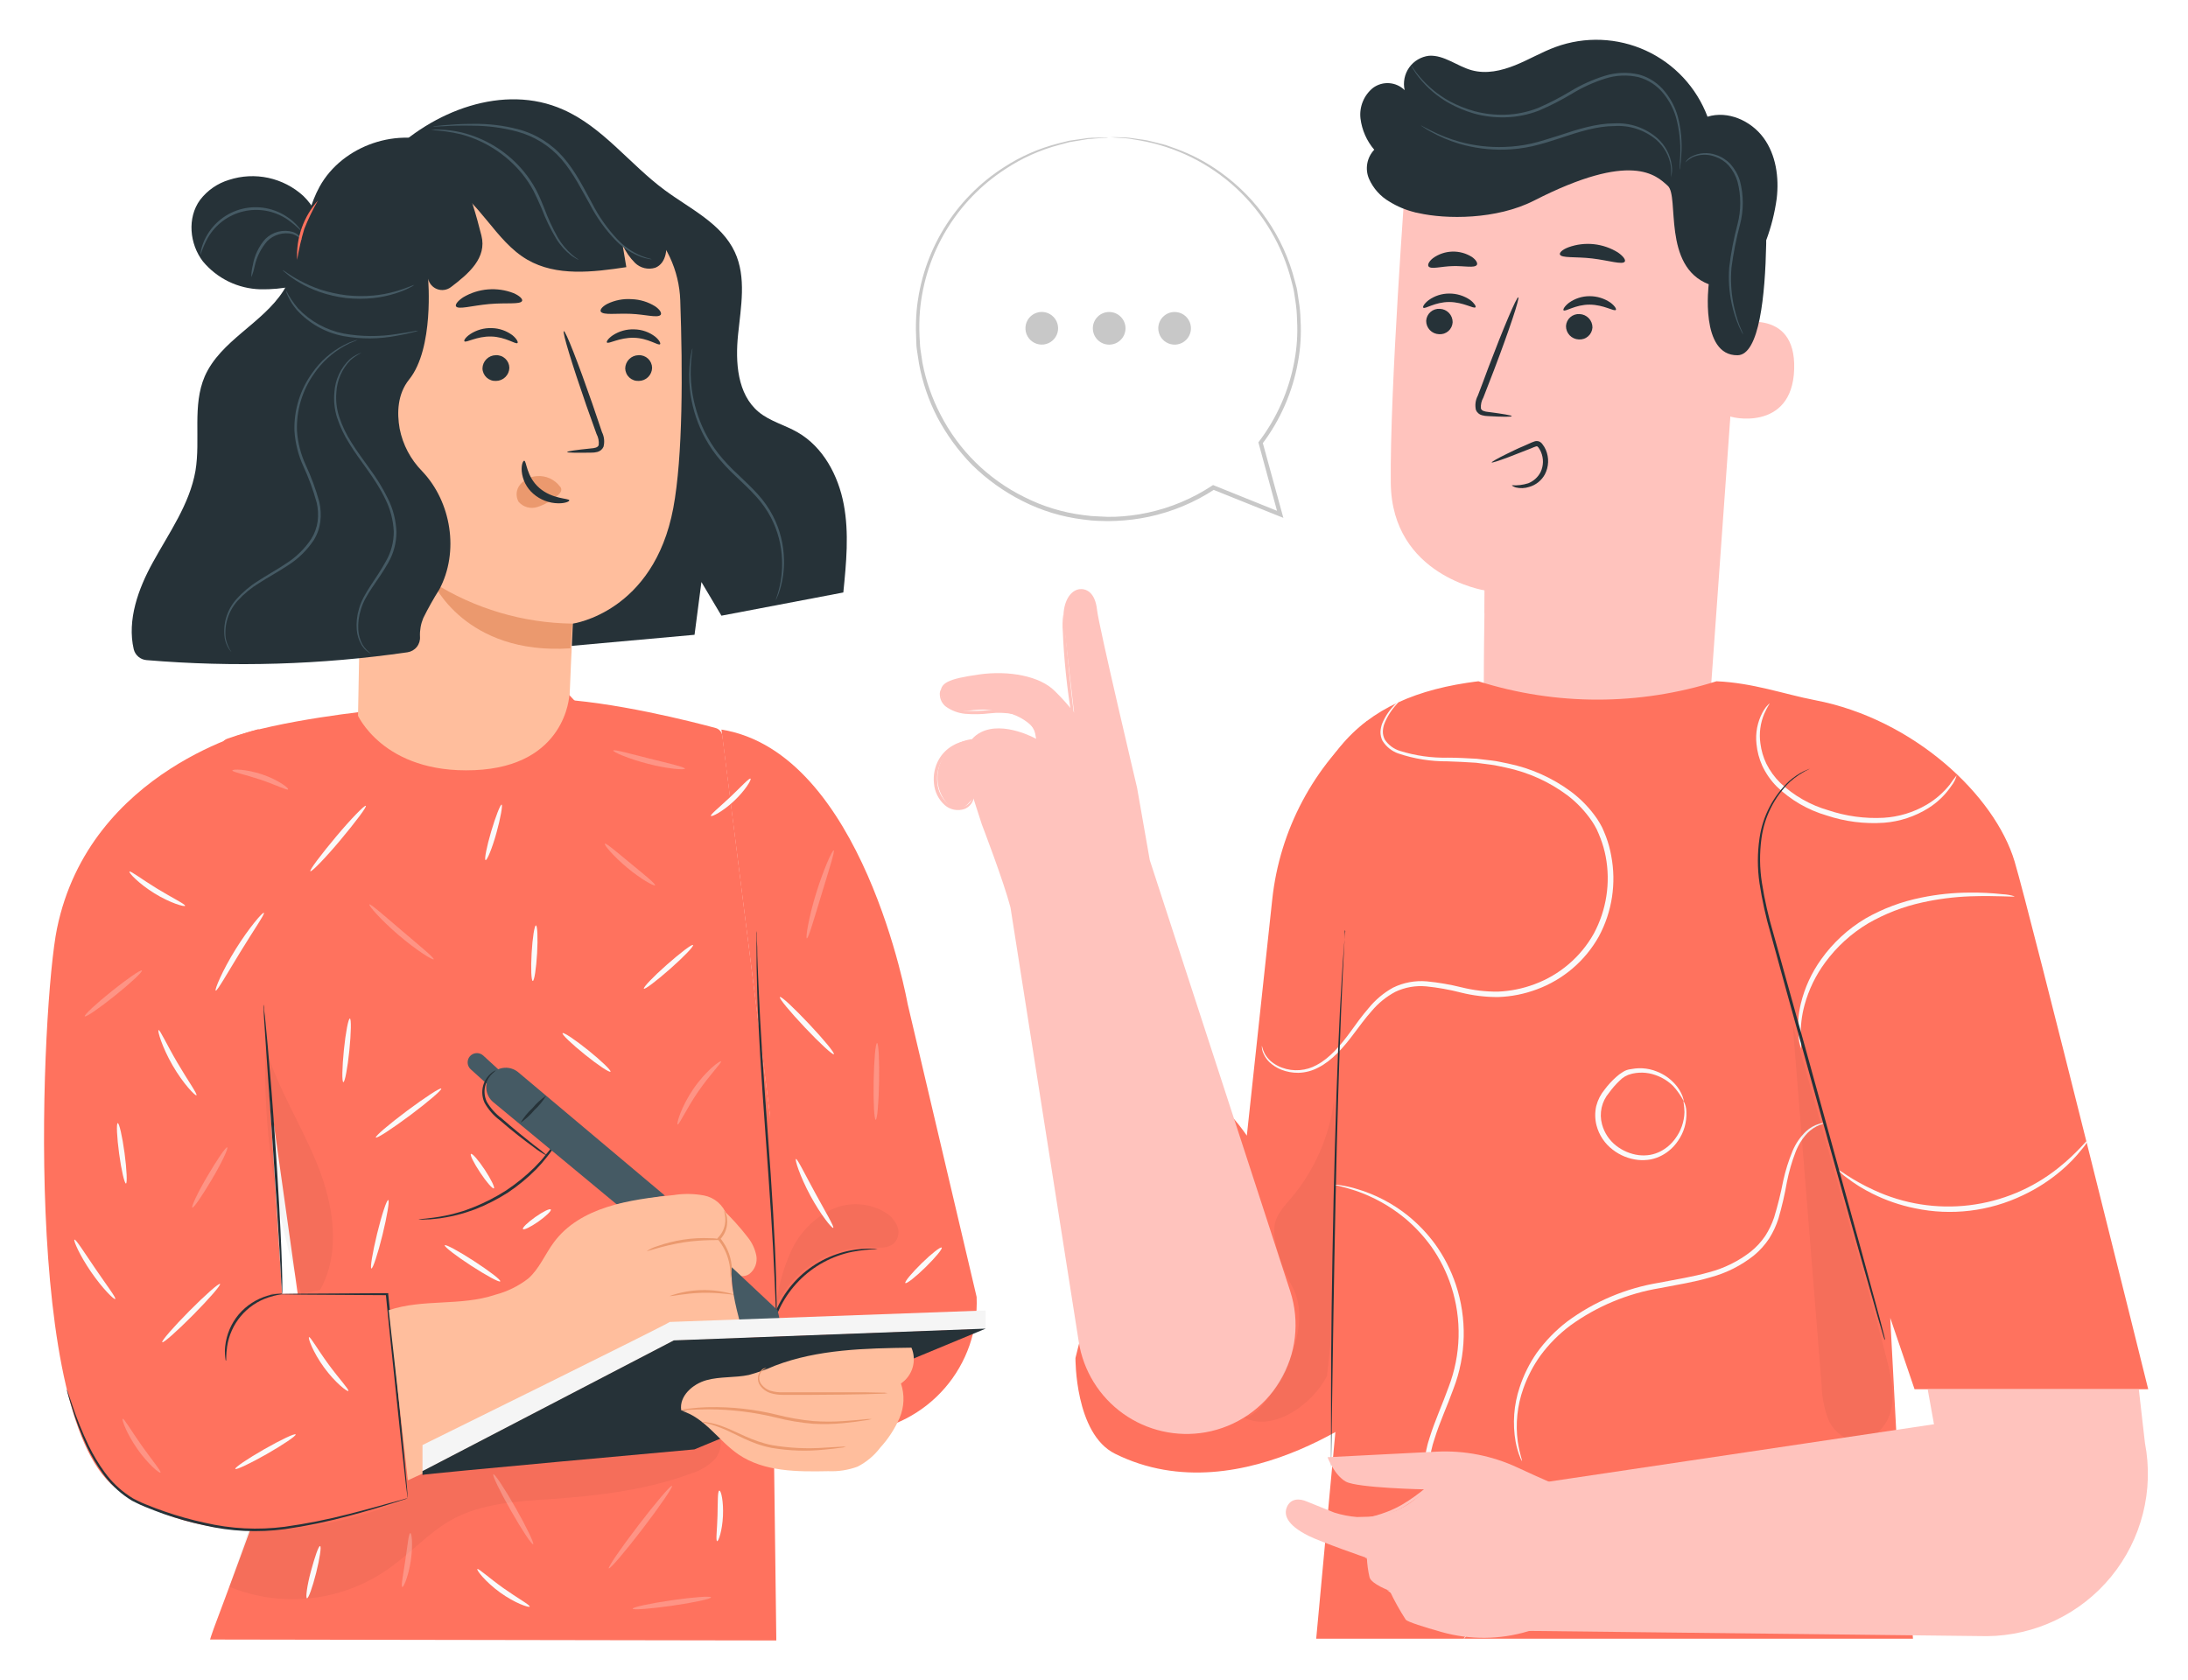<svg width="220" height="169" viewBox="0 0 220 169" fill="none" xmlns="http://www.w3.org/2000/svg">
<g filter="url(#filter0_d)">
<path d="M127.923 86.452L125.367 110.215C125.367 110.215 120.387 102.69 117.018 106.043C113.807 109.243 108.136 132.579 108.136 132.579C108.136 132.579 108.062 140.188 112.107 142.2C125.082 148.664 139.54 136.518 139.54 136.518L137.475 68.503C132.096 73.031 128.674 79.461 127.923 86.452V86.452Z" fill="#FF725E"/>
<path d="M171.694 69.934L149.246 68.144C149.109 65.503 149.293 55.38 149.293 55.38C149.293 55.38 139.952 53.928 139.841 44.592C139.73 35.255 141.341 13.805 141.341 13.805C146.65 11.523 152.472 10.7 158.206 11.421C163.939 12.142 169.376 14.382 173.954 17.908L175.338 18.964L171.694 69.934Z" fill="#FFC3BD"/>
<path d="M149.278 55.248C153.59 55.33 157.83 54.126 161.455 51.789C161.455 51.789 158.577 58.506 149.257 57.667L149.278 55.248Z" fill="#FFC3BD"/>
<path d="M174.192 28.644C174.35 28.575 180.608 26.748 180.402 33.133C180.196 39.517 173.833 37.996 173.828 37.811C173.822 37.626 174.192 28.644 174.192 28.644Z" fill="#FFC3BD"/>
<path d="M175.85 35.456C175.882 35.456 175.961 35.535 176.146 35.63C176.406 35.752 176.704 35.767 176.975 35.672C177.662 35.446 178.264 34.395 178.332 33.243C178.36 32.702 178.27 32.162 178.068 31.659C178.016 31.457 177.915 31.272 177.774 31.118C177.633 30.964 177.457 30.847 177.26 30.777C177.134 30.738 176.997 30.746 176.875 30.798C176.754 30.85 176.654 30.944 176.595 31.062C176.505 31.237 176.537 31.363 176.505 31.374C176.474 31.385 176.373 31.263 176.431 30.999C176.475 30.844 176.568 30.707 176.695 30.608C176.876 30.484 177.097 30.433 177.313 30.466C177.577 30.53 177.82 30.66 178.019 30.845C178.218 31.03 178.366 31.263 178.448 31.522C178.699 32.084 178.811 32.698 178.776 33.312C178.691 34.595 177.994 35.778 177.065 36.016C176.892 36.061 176.711 36.067 176.535 36.032C176.359 35.997 176.194 35.923 176.051 35.815C175.861 35.609 175.829 35.467 175.85 35.456Z" fill="#FFC3BD"/>
<path d="M143.4 28.264C143.397 28.612 143.53 28.947 143.771 29.199C144.011 29.45 144.341 29.598 144.688 29.61C144.858 29.624 145.029 29.603 145.191 29.55C145.352 29.496 145.501 29.411 145.63 29.299C145.758 29.186 145.862 29.049 145.936 28.896C146.01 28.743 146.053 28.576 146.061 28.406C146.064 28.059 145.932 27.724 145.693 27.473C145.453 27.222 145.125 27.073 144.778 27.06C144.608 27.047 144.438 27.068 144.276 27.122C144.114 27.175 143.965 27.261 143.837 27.373C143.708 27.485 143.604 27.621 143.529 27.774C143.454 27.927 143.41 28.094 143.4 28.264V28.264Z" fill="#263238"/>
<path d="M143.11 26.944C143.273 27.118 144.287 26.368 145.718 26.373C147.149 26.378 148.206 27.097 148.359 26.901C148.433 26.822 148.264 26.505 147.831 26.173C147.21 25.744 146.472 25.517 145.718 25.523C144.971 25.52 144.243 25.755 143.638 26.194C143.178 26.553 143.03 26.864 143.11 26.944Z" fill="#263238"/>
<path d="M157.458 28.792C157.455 29.139 157.587 29.474 157.826 29.725C158.066 29.976 158.394 30.125 158.741 30.138C158.911 30.151 159.081 30.13 159.243 30.076C159.405 30.023 159.554 29.937 159.682 29.825C159.811 29.713 159.915 29.577 159.99 29.424C160.065 29.271 160.109 29.104 160.119 28.934C160.121 28.587 159.987 28.252 159.747 28.001C159.506 27.75 159.178 27.601 158.831 27.588C158.661 27.575 158.491 27.596 158.329 27.65C158.168 27.704 158.019 27.789 157.891 27.901C157.763 28.013 157.659 28.15 157.584 28.303C157.51 28.456 157.467 28.622 157.458 28.792V28.792Z" fill="#263238"/>
<path d="M157.215 27.208C157.384 27.382 158.392 26.632 159.829 26.637C161.265 26.643 162.316 27.361 162.469 27.165C162.548 27.091 162.379 26.775 161.941 26.442C161.32 26.013 160.583 25.785 159.829 25.787C159.082 25.786 158.354 26.021 157.748 26.458C157.289 26.822 157.136 27.134 157.215 27.208Z" fill="#263238"/>
<path d="M152.008 37.853C152.008 37.774 151.121 37.621 149.679 37.436C149.309 37.399 148.966 37.325 148.903 37.072C148.873 36.695 148.958 36.318 149.146 35.989C149.498 35.102 149.858 34.171 150.228 33.196C151.738 29.225 152.826 25.956 152.662 25.898C152.499 25.84 151.152 29.014 149.647 32.985C149.288 33.962 148.94 34.896 148.591 35.794C148.357 36.234 148.29 36.744 148.401 37.23C148.454 37.359 148.535 37.474 148.64 37.565C148.744 37.657 148.869 37.723 149.003 37.758C149.206 37.816 149.415 37.846 149.626 37.848C151.099 37.933 152.002 37.938 152.008 37.853Z" fill="#263238"/>
<path d="M156.845 21.589C156.987 21.98 158.429 21.795 160.103 21.995C161.777 22.196 163.15 22.656 163.372 22.307C163.472 22.138 163.234 21.779 162.685 21.393C161.951 20.936 161.122 20.651 160.261 20.559C159.401 20.468 158.53 20.572 157.716 20.865C157.098 21.098 156.787 21.399 156.845 21.589Z" fill="#263238"/>
<path d="M143.638 22.793C143.891 23.115 144.879 22.793 146.067 22.761C147.255 22.73 148.264 22.983 148.496 22.64C148.596 22.476 148.438 22.149 148 21.842C147.41 21.47 146.722 21.283 146.025 21.303C145.328 21.324 144.653 21.552 144.087 21.959C143.664 22.297 143.527 22.629 143.638 22.793Z" fill="#263238"/>
<path d="M136.794 7.912C136.728 7.332 136.81 6.745 137.033 6.206C137.255 5.666 137.611 5.192 138.067 4.828C138.537 4.486 139.114 4.322 139.695 4.365C140.275 4.409 140.821 4.657 141.235 5.066C141.147 4.676 141.143 4.272 141.221 3.88C141.299 3.488 141.459 3.117 141.69 2.791C141.921 2.464 142.218 2.19 142.562 1.987C142.906 1.783 143.289 1.653 143.686 1.607C145.212 1.512 146.511 2.663 147.979 3.064C149.447 3.466 150.957 3.117 152.341 2.563C153.724 2.008 155.013 1.237 156.412 0.725C159.369 -0.355 162.632 -0.224 165.493 1.089C168.354 2.402 170.58 4.792 171.689 7.738C173.733 7.099 176.051 8.139 177.313 9.85C178.575 11.561 178.897 13.853 178.644 15.976C178.447 17.408 178.093 18.814 177.588 20.168C177.588 20.29 177.588 20.406 177.588 20.527C177.487 25.66 176.906 31.691 174.715 31.728C170.897 31.786 171.811 24.588 171.811 24.588C167.121 22.782 168.869 15.759 167.697 14.692C166.525 13.626 164.074 11.154 154.263 16.166C150.45 18.114 145.386 18.056 142.619 17.428L142.376 17.375H142.318C142.291 17.366 142.264 17.355 142.239 17.343C141.349 17.124 140.499 16.768 139.72 16.287C138.802 15.758 138.077 14.949 137.65 13.979C137.444 13.494 137.384 12.959 137.478 12.441C137.572 11.922 137.815 11.442 138.178 11.059C137.419 10.168 136.938 9.074 136.794 7.912Z" fill="#263238"/>
<path d="M190.061 128.539L190.763 141.799L192.347 160.809H132.342L134.951 132.684L129.839 88.247C130.283 72.542 136.313 66.016 148.649 64.516L147.678 64.637C149.378 64.436 147.678 64.637 148.649 64.516C156.439 66.977 164.797 66.977 172.587 64.516V64.516C176.283 64.674 179.351 65.809 182.499 66.417C192.41 68.313 200.569 75.97 202.565 82.639C204.197 88.126 215.999 135.716 215.999 135.716H192.506L190.061 128.539Z" fill="#FF725E"/>
<path d="M150.788 42.268C150.988 42.849 151.268 43.398 151.622 43.9C151.801 44.15 152.031 44.36 152.296 44.514C152.562 44.669 152.858 44.766 153.164 44.798C153.491 44.796 153.812 44.714 154.099 44.557C154.386 44.4 154.629 44.174 154.806 43.9C155.155 43.342 155.316 42.687 155.266 42.031C155.266 41.439 154.97 40.737 154.384 40.668C154.137 40.659 153.892 40.711 153.671 40.821L150.592 42.073" fill="#FFC3BD"/>
<path d="M152.018 44.803C152.575 44.84 153.134 44.772 153.666 44.602C154.204 44.39 154.645 43.988 154.907 43.472C155.054 43.158 155.133 42.817 155.14 42.47C155.146 42.123 155.079 41.779 154.944 41.46C154.875 41.295 154.786 41.139 154.68 40.995C154.553 40.869 154.579 40.874 154.447 40.895C154.278 40.95 154.112 41.016 153.951 41.09L153.423 41.297C152.763 41.56 152.166 41.793 151.664 41.983C150.656 42.358 150.017 42.559 149.985 42.511C149.953 42.464 150.54 42.115 151.511 41.645C151.997 41.413 152.567 41.117 153.227 40.848L153.724 40.626C153.908 40.538 154.097 40.461 154.289 40.394C154.436 40.344 154.596 40.344 154.743 40.394C154.879 40.45 154.996 40.543 155.081 40.663C155.223 40.84 155.34 41.035 155.43 41.244C155.597 41.636 155.676 42.061 155.659 42.487C155.643 42.914 155.532 43.331 155.334 43.71C155.168 44.015 154.942 44.284 154.67 44.501C154.398 44.718 154.085 44.878 153.75 44.972C153.318 45.113 152.856 45.132 152.414 45.025C152.15 44.94 152.008 44.835 152.018 44.803Z" fill="#263238"/>
<path d="M129.739 125.888L115.608 82.502L114.33 75.22C114.33 75.22 110.486 58.976 110.311 57.371C110.116 55.512 109.171 55.164 108.495 55.259C107.439 55.449 106.821 56.843 106.942 58.427C106.984 58.955 107.998 67.668 107.998 67.668C107.404 66.902 106.756 66.179 106.06 65.503C104.598 64.014 101.477 63.391 98.388 63.84C95.298 64.289 94.469 64.669 94.585 65.878C94.617 66.105 94.7 66.323 94.827 66.513C94.954 66.704 95.122 66.865 95.319 66.982C95.939 67.399 96.692 67.572 97.432 67.468C102.39 66.839 104.011 69.353 104.011 69.353L104.18 70.303C104.18 70.303 100.928 68.476 98.625 69.643C98.284 69.816 97.979 70.052 97.727 70.34C97.051 70.417 96.405 70.668 95.856 71.071C95.306 71.473 94.871 72.012 94.594 72.635C94.317 73.257 94.208 73.941 94.277 74.618C94.346 75.296 94.59 75.944 94.987 76.498C95.367 77.026 96.043 77.501 96.65 77.306C96.973 77.168 97.256 76.952 97.474 76.677C97.598 76.54 97.734 76.415 97.88 76.302L98.72 78.906C98.72 78.906 100.928 84.656 101.603 87.265L108.468 130.952C108.695 132.391 109.207 133.77 109.972 135.009C110.738 136.249 111.742 137.323 112.927 138.17C114.112 139.017 115.454 139.619 116.875 139.942C118.295 140.265 119.765 140.302 121.2 140.051V140.051C122.743 139.779 124.211 139.18 125.503 138.294C126.795 137.407 127.882 136.254 128.692 134.912C129.501 133.57 130.013 132.07 130.194 130.514C130.374 128.957 130.219 127.38 129.739 125.888V125.888Z" fill="#FFC3BD"/>
<path d="M114.114 82.058C113.232 82.407 112.223 81.837 111.642 81.087C111.061 80.337 110.76 79.402 110.238 78.61C108.653 76.234 105.411 75.373 103.964 72.928C103.758 72.585 103.616 72.104 103.906 71.835C104.196 71.566 104.608 71.713 104.962 71.835L113.644 75.484" fill="#FFC3BD"/>
<path d="M113.628 75.505C113.35 75.304 113.049 75.139 112.73 75.014C112.139 74.729 111.272 74.338 110.201 73.857L106.43 72.21L105.332 71.74C104.918 71.481 104.419 71.395 103.943 71.502C103.798 71.567 103.675 71.674 103.592 71.81C103.51 71.946 103.47 72.104 103.478 72.263C103.492 72.522 103.566 72.775 103.695 73.002C103.931 73.401 104.211 73.773 104.529 74.111C105.823 75.463 107.386 76.223 108.558 77.189C109.125 77.621 109.624 78.135 110.037 78.716C110.412 79.244 110.67 79.851 110.966 80.368C111.164 80.81 111.455 81.203 111.82 81.52C112.184 81.838 112.614 82.072 113.078 82.206C113.776 82.338 114.135 82.069 114.103 82.058C113.779 82.101 113.449 82.083 113.131 82.005C112.716 81.847 112.338 81.603 112.021 81.29C111.705 80.978 111.457 80.603 111.294 80.189C111.024 79.661 110.766 79.075 110.396 78.467C109.973 77.838 109.454 77.279 108.859 76.809C107.655 75.79 106.103 74.998 104.915 73.741C104.625 73.438 104.369 73.103 104.154 72.743C103.959 72.405 103.943 72.041 104.154 71.983C104.365 71.925 104.767 72.051 105.136 72.21L106.235 72.664L110.053 74.211C111.146 74.639 112.033 74.982 112.645 75.209C112.958 75.353 113.288 75.452 113.628 75.505V75.505Z" fill="#FFC3BD"/>
<path d="M104.297 70.377C104.178 69.787 103.921 69.233 103.547 68.761C103.118 68.282 102.545 67.954 101.915 67.827C101.129 67.675 100.323 67.646 99.528 67.742C98.706 67.842 97.876 67.858 97.051 67.79C96.358 67.724 95.694 67.478 95.124 67.077C94.932 66.932 94.776 66.746 94.667 66.531C94.559 66.317 94.5 66.081 94.496 65.841C94.484 65.67 94.525 65.499 94.612 65.35C94.643 65.35 94.612 65.53 94.612 65.836C94.635 66.048 94.705 66.253 94.817 66.436C94.928 66.618 95.078 66.774 95.256 66.892C95.801 67.237 96.424 67.441 97.067 67.484C97.872 67.532 98.68 67.505 99.481 67.404C100.313 67.306 101.155 67.349 101.973 67.531C102.66 67.688 103.273 68.071 103.716 68.619C104.004 68.987 104.197 69.42 104.275 69.881C104.324 70.042 104.332 70.213 104.297 70.377V70.377Z" fill="#FFC3BD"/>
<path d="M106.905 57.836C107.025 58.404 107.095 58.982 107.117 59.562C107.227 60.751 107.365 62.166 107.518 63.729C107.671 65.292 107.851 66.702 107.983 67.89C108.084 68.462 108.136 69.041 108.136 69.622C107.94 69.074 107.807 68.505 107.74 67.927C107.555 66.871 107.344 65.398 107.175 63.766C107.006 62.134 106.905 60.65 106.868 59.578C106.816 58.998 106.828 58.413 106.905 57.836V57.836Z" fill="#FFC3BD"/>
<path d="M102.544 72.548C102.363 72.521 102.186 72.473 102.016 72.405C101.8 72.318 101.567 72.281 101.334 72.294C101.101 72.308 100.874 72.373 100.669 72.484C100.546 72.569 100.446 72.685 100.381 72.82C100.317 72.956 100.288 73.106 100.3 73.255C100.319 73.634 100.386 74.008 100.5 74.37C100.652 74.822 100.631 75.315 100.442 75.753C100.314 75.981 100.134 76.175 99.917 76.32C99.699 76.465 99.451 76.557 99.191 76.588C98.936 76.614 98.678 76.588 98.433 76.511C98.188 76.435 97.96 76.31 97.765 76.144C97.402 75.847 97.134 75.451 96.994 75.003C96.817 74.275 96.748 73.524 96.788 72.775C96.797 72.269 96.895 71.768 97.079 71.296C97.137 71.117 97.243 70.956 97.385 70.832C97.385 70.832 97.3 71.011 97.205 71.36C97.082 71.83 97.025 72.315 97.036 72.801C97.03 73.514 97.119 74.224 97.3 74.913C97.419 75.308 97.664 75.653 97.998 75.895C98.332 76.136 98.737 76.261 99.149 76.249C99.353 76.225 99.549 76.153 99.721 76.04C99.893 75.928 100.037 75.777 100.141 75.6C100.295 75.234 100.312 74.826 100.189 74.449C100.079 74.058 100.02 73.656 100.015 73.25C100.011 73.057 100.058 72.866 100.15 72.697C100.243 72.527 100.378 72.385 100.543 72.284C100.777 72.164 101.037 72.101 101.301 72.101C101.564 72.101 101.824 72.164 102.058 72.284C102.391 72.421 102.576 72.527 102.544 72.548Z" fill="#FFC3BD"/>
<path d="M97.886 75.864C97.886 75.864 97.97 76.038 97.886 76.36C97.821 76.587 97.705 76.795 97.546 76.969C97.388 77.143 97.191 77.278 96.972 77.364C96.639 77.476 96.282 77.499 95.936 77.432C95.591 77.364 95.269 77.208 95.002 76.978C94.369 76.414 93.978 75.627 93.909 74.781C93.819 73.949 93.99 73.109 94.4 72.379C94.738 71.789 95.229 71.302 95.821 70.969C96.21 70.743 96.638 70.59 97.083 70.52C97.245 70.481 97.413 70.481 97.574 70.52C97.004 70.664 96.457 70.886 95.948 71.18C95.356 71.554 94.883 72.087 94.583 72.719C94.283 73.351 94.168 74.055 94.253 74.75C94.313 75.509 94.653 76.219 95.208 76.741C95.432 76.943 95.704 77.085 95.997 77.154C96.291 77.224 96.597 77.217 96.888 77.137C97.082 77.071 97.261 76.964 97.411 76.824C97.561 76.684 97.68 76.513 97.759 76.323C97.87 76.043 97.854 75.864 97.886 75.864Z" fill="#FFC3BD"/>
<path d="M104.502 81.034C104.764 80.922 105.054 80.895 105.332 80.955C106.057 81.03 106.736 81.348 107.259 81.858L106.979 81.974C106.974 81.578 106.997 81.183 107.048 80.791C107.307 78.499 108.384 76.91 108.447 76.968C108.511 77.026 107.639 78.626 107.391 80.833C107.345 81.212 107.318 81.593 107.312 81.974V82.37L107.037 82.09C106.564 81.619 105.964 81.296 105.31 81.161C104.809 81.071 104.502 81.071 104.502 81.034Z" fill="#FFC3BD"/>
<path d="M102.744 66.248C102.829 66.279 102.559 66.94 101.831 67.346C101.102 67.753 100.405 67.658 100.421 67.568C100.437 67.478 101.033 67.41 101.662 67.04C102.29 66.67 102.654 66.195 102.744 66.248Z" fill="#FFC3BD"/>
<path d="M140.935 66.243C140.935 66.243 140.739 66.454 140.407 66.86C139.879 67.433 139.464 68.099 139.181 68.825C139.097 69.072 139.051 69.33 139.044 69.591C139.045 69.869 139.114 70.142 139.245 70.388C139.605 70.93 140.143 71.33 140.766 71.518C142.328 72.008 143.96 72.238 145.597 72.199C146.506 72.199 147.488 72.252 148.491 72.31L150.028 72.49C150.556 72.548 151.084 72.69 151.612 72.785C153.904 73.253 156.067 74.216 157.949 75.605C158.975 76.371 159.867 77.3 160.589 78.356C160.771 78.633 160.938 78.918 161.091 79.212C161.244 79.523 161.35 79.825 161.477 80.131C161.712 80.755 161.889 81.401 162.005 82.058C162.536 84.826 162.098 87.692 160.764 90.175C159.385 92.638 157.171 94.528 154.522 95.503C153.277 95.97 151.964 96.231 150.635 96.274C149.368 96.281 148.105 96.128 146.875 95.82C145.741 95.528 144.587 95.321 143.422 95.202C142.345 95.098 141.261 95.29 140.285 95.756C139.388 96.238 138.591 96.885 137.935 97.663C137.275 98.402 136.715 99.178 136.161 99.912C135.068 101.386 133.906 102.685 132.554 103.366C131.934 103.698 131.245 103.879 130.542 103.894C129.955 103.901 129.372 103.793 128.826 103.577C128.391 103.404 127.992 103.151 127.648 102.833C127.402 102.593 127.201 102.31 127.057 101.998C126.933 101.745 126.87 101.467 126.872 101.185C126.909 101.185 126.92 101.475 127.157 101.951C127.314 102.236 127.517 102.493 127.759 102.711C128.096 103 128.483 103.225 128.9 103.376C129.471 103.587 130.08 103.672 130.687 103.623C131.293 103.575 131.882 103.395 132.412 103.097C133.679 102.426 134.783 101.164 135.849 99.685C136.377 98.946 136.948 98.154 137.618 97.383C138.296 96.548 139.128 95.85 140.069 95.329C141.115 94.815 142.282 94.596 143.443 94.695C144.634 94.81 145.815 95.013 146.976 95.302C148.164 95.596 149.385 95.74 150.609 95.73C151.873 95.678 153.121 95.425 154.305 94.98C156.83 94.043 158.94 92.239 160.257 89.89C161.53 87.518 161.951 84.782 161.45 82.138C161.328 81.509 161.152 80.892 160.922 80.294C160.795 79.999 160.69 79.692 160.558 79.428C160.419 79.152 160.264 78.884 160.093 78.626C159.411 77.616 158.569 76.724 157.601 75.985C155.779 74.628 153.686 73.68 151.464 73.208C150.936 73.108 150.408 72.965 149.917 72.907L148.407 72.711C147.414 72.643 146.464 72.6 145.539 72.569C143.863 72.583 142.196 72.317 140.607 71.782C139.946 71.552 139.383 71.103 139.012 70.509C138.867 70.224 138.796 69.906 138.806 69.585C138.821 69.302 138.88 69.022 138.981 68.756C139.29 68.014 139.748 67.344 140.327 66.787C140.503 66.578 140.708 66.394 140.935 66.243Z" fill="#FAFAFA"/>
<path d="M181.104 101.454C180.959 101.074 180.874 100.673 180.851 100.266C180.733 99.158 180.806 98.038 181.067 96.955C181.455 95.341 182.152 93.819 183.122 92.472C184.301 90.819 185.809 89.427 187.552 88.385C189.305 87.379 191.21 86.665 193.192 86.272C194.799 85.941 196.436 85.772 198.077 85.771C199.177 85.758 200.278 85.813 201.372 85.934C201.775 85.951 202.175 86.022 202.56 86.145C202.56 86.241 200.844 86.05 198.082 86.145C196.472 86.205 194.87 86.41 193.297 86.758C191.377 87.175 189.534 87.888 187.832 88.87C186.151 89.876 184.688 91.206 183.528 92.783C182.576 94.068 181.87 95.519 181.448 97.061C181.162 98.103 181.032 99.181 181.062 100.261C181.106 100.657 181.12 101.056 181.104 101.454V101.454Z" fill="#FAFAFA"/>
<path d="M209.958 110.643C209.797 110.981 209.587 111.295 209.335 111.572C208.706 112.369 207.998 113.099 207.223 113.753C206.066 114.733 204.786 115.557 203.415 116.203C200.033 117.83 196.209 118.292 192.537 117.518C191.05 117.216 189.61 116.719 188.254 116.04C187.341 115.591 186.476 115.051 185.672 114.429C185.36 114.221 185.082 113.966 184.848 113.674C184.912 113.589 186.116 114.64 188.423 115.691C191.417 117.081 194.74 117.608 198.017 117.212C201.295 116.817 204.397 115.515 206.974 113.452C208.955 111.873 209.873 110.564 209.958 110.643Z" fill="#FAFAFA"/>
<path d="M183.433 108.942C183.28 109.027 183.119 109.094 182.952 109.143C182.5 109.327 182.088 109.6 181.743 109.946C181.213 110.509 180.801 111.171 180.528 111.894C180.16 112.859 179.874 113.854 179.673 114.867C179.456 116.114 179.17 117.348 178.817 118.564C178.595 119.255 178.288 119.917 177.904 120.533C177.478 121.181 176.959 121.761 176.362 122.255C175.074 123.28 173.589 124.029 172 124.457C170.374 124.943 168.652 125.207 166.92 125.545C163.661 126.082 160.571 127.369 157.895 129.305C156.75 130.163 155.736 131.184 154.885 132.336C154.161 133.352 153.583 134.465 153.169 135.642C152.559 137.353 152.367 139.185 152.609 140.986C152.799 142.258 153.09 142.924 153.032 142.945C152.938 142.796 152.864 142.637 152.81 142.47C152.728 142.274 152.66 142.072 152.604 141.868C152.519 141.59 152.45 141.308 152.398 141.023C152.068 139.184 152.206 137.291 152.799 135.52C153.201 134.295 153.777 133.133 154.51 132.072C155.374 130.871 156.41 129.803 157.584 128.903C160.309 126.893 163.473 125.557 166.814 125.006C168.562 124.663 170.268 124.404 171.847 123.95C173.371 123.55 174.797 122.844 176.04 121.875C176.602 121.422 177.093 120.888 177.497 120.291C177.867 119.713 178.165 119.092 178.384 118.442C178.751 117.239 179.054 116.018 179.293 114.783C179.516 113.75 179.833 112.739 180.238 111.762C180.548 111.015 181.01 110.34 181.595 109.782C181.969 109.431 182.419 109.173 182.91 109.027C183.078 108.97 183.255 108.941 183.433 108.942Z" fill="#FAFAFA"/>
<path d="M169.286 106.74C169.469 107.072 169.563 107.444 169.561 107.823C169.614 108.863 169.316 109.891 168.716 110.743C168.312 111.344 167.768 111.839 167.132 112.185C166.773 112.381 166.387 112.521 165.986 112.602C165.561 112.681 165.127 112.698 164.698 112.655C163.774 112.554 162.897 112.2 162.163 111.63C161.357 111.021 160.78 110.158 160.526 109.18C160.364 108.543 160.355 107.877 160.499 107.237C160.655 106.628 160.944 106.062 161.344 105.579C161.686 105.12 162.074 104.697 162.501 104.316C162.707 104.127 162.931 103.959 163.171 103.815C163.419 103.65 163.704 103.55 164 103.524L164.069 103.994L163.81 104.058L163.678 103.604C164.639 103.331 165.663 103.387 166.588 103.762C167.294 104.033 167.924 104.469 168.426 105.035C168.747 105.391 169.001 105.802 169.176 106.249C169.286 106.561 169.313 106.735 169.292 106.74C169.005 106.193 168.65 105.683 168.236 105.225C167.735 104.731 167.131 104.356 166.467 104.126C165.617 103.818 164.69 103.794 163.826 104.058L163.694 103.604L163.953 103.53L164.027 104.005C163.574 104.113 163.163 104.352 162.844 104.691C162.455 105.06 162.101 105.465 161.788 105.901C161.421 106.331 161.165 106.845 161.042 107.397C160.919 107.949 160.932 108.523 161.08 109.069C161.308 109.926 161.81 110.685 162.511 111.229C163.167 111.74 163.947 112.067 164.771 112.174C165.153 112.218 165.538 112.21 165.917 112.148C166.273 112.082 166.618 111.967 166.942 111.804C167.529 111.504 168.037 111.07 168.426 110.537C169.013 109.762 169.344 108.822 169.371 107.849C169.355 107.136 169.234 106.756 169.286 106.74Z" fill="#FAFAFA"/>
<path d="M135.21 89.52C135.219 89.567 135.219 89.615 135.21 89.662C135.21 89.768 135.21 89.905 135.21 90.074C135.21 90.46 135.162 90.993 135.131 91.659C135.046 93.042 134.967 95.043 134.856 97.515C134.65 102.463 134.444 109.296 134.286 116.853C134.127 124.41 134.027 131.248 133.953 136.196C133.916 138.657 133.885 140.653 133.863 142.063C133.863 142.734 133.837 143.267 133.832 143.647C133.832 143.816 133.832 143.953 133.832 144.064C133.839 144.112 133.839 144.16 133.832 144.207C133.824 144.16 133.824 144.111 133.832 144.064C133.832 143.953 133.832 143.816 133.832 143.647C133.832 143.262 133.832 142.728 133.832 142.063V136.201C133.832 131.248 133.922 124.41 134.085 116.848C134.249 109.286 134.476 102.458 134.735 97.51C134.872 95.038 134.983 93.037 135.099 91.659C135.152 90.983 135.194 90.449 135.226 90.074C135.226 89.905 135.258 89.768 135.268 89.657C135.243 89.614 135.223 89.568 135.21 89.52V89.52Z" fill="#263238"/>
<g opacity="0.2">
<path opacity="0.2" d="M125.119 138.594C128.065 140.003 131.915 137.294 133.42 134.401C133.42 134.401 134.207 128.011 134.101 124.748C133.895 118.706 134.339 112.723 134.133 106.682C133.67 110.299 132.174 113.706 129.824 116.494C129.174 117.259 128.445 118.02 128.203 118.992C127.77 120.734 129.1 123.866 129.956 125.445C132.596 130.271 126.84 138.646 125.309 138.472" fill="black"/>
</g>
<g opacity="0.2">
<path opacity="0.2" d="M180.265 99.173C181.226 111.213 182.191 123.255 183.159 135.298C183.187 136.44 183.401 137.569 183.793 138.641C183.993 139.177 184.318 139.657 184.74 140.043C185.162 140.428 185.67 140.708 186.222 140.859C187.933 141.207 189.596 139.734 190.077 138.055C190.557 136.376 190.177 134.585 189.755 132.89C189.036 130.002 188.228 127.14 187.415 124.278C185.06 115.969 182.703 107.663 180.344 99.358" fill="black"/>
</g>
<path d="M147.165 160.846C147.53 160.252 147.802 159.606 147.973 158.93C148.269 157.625 148.084 155.608 147.07 153.427C146.574 152.334 145.871 151.199 145.164 149.952C144.355 148.629 143.753 147.19 143.379 145.686C143.064 143.978 143.191 142.218 143.749 140.574C144.277 138.873 145.042 137.221 145.66 135.488C146.9 132.25 146.993 128.685 145.924 125.386C145.464 123.958 144.789 122.609 143.923 121.384C143.158 120.32 142.262 119.356 141.256 118.516C139.783 117.303 138.104 116.365 136.298 115.749C135.014 115.321 134.264 115.221 134.275 115.158C134.452 115.147 134.63 115.163 134.803 115.205C135.323 115.281 135.837 115.395 136.34 115.549C138.207 116.088 139.952 116.985 141.478 118.189C142.532 119.029 143.471 120.004 144.271 121.088C145.181 122.343 145.894 123.731 146.384 125.202C147.516 128.606 147.434 132.297 146.151 135.647C145.518 137.411 144.747 139.053 144.24 140.706C143.699 142.262 143.564 143.931 143.849 145.553C144.196 147.015 144.766 148.415 145.539 149.704C146.22 150.956 146.912 152.107 147.403 153.242C148.396 155.508 148.533 157.615 148.153 158.956C148.012 159.469 147.793 159.957 147.503 160.403C147.308 160.72 147.181 160.857 147.165 160.846Z" fill="#FAFAFA"/>
<path d="M196.741 73.974C196.639 74.358 196.459 74.717 196.213 75.03C195.613 75.924 194.832 76.683 193.921 77.258C192.564 78.115 191.017 78.626 189.417 78.747C187.47 78.879 185.517 78.63 183.666 78.013C181.78 77.465 180.056 76.464 178.644 75.098C178.038 74.484 177.543 73.77 177.181 72.986C176.875 72.3 176.683 71.569 176.611 70.821C176.491 69.738 176.697 68.644 177.203 67.679C177.28 67.53 177.368 67.387 177.467 67.251C177.534 67.147 177.612 67.049 177.699 66.961C177.831 66.818 177.91 66.744 177.926 66.76C177.942 66.776 177.688 67.109 177.398 67.774C176.996 68.721 176.861 69.76 177.007 70.779C177.097 71.478 177.296 72.159 177.599 72.796C177.958 73.52 178.437 74.178 179.014 74.745C180.38 76.029 182.033 76.971 183.835 77.49C185.621 78.088 187.504 78.344 189.385 78.246C190.914 78.156 192.4 77.705 193.721 76.931C194.612 76.406 195.399 75.722 196.044 74.913C196.26 74.588 196.493 74.275 196.741 73.974Z" fill="#FAFAFA"/>
<path d="M189.511 130.778C189.511 130.778 189.485 130.731 189.453 130.63C189.421 130.53 189.374 130.371 189.316 130.187C189.2 129.78 189.031 129.21 188.814 128.481L187.019 122.181C185.519 116.842 183.46 109.507 181.21 101.375C180.08 97.309 179.008 93.454 178.042 89.911C177.554 88.244 177.178 86.547 176.917 84.831C176.695 83.327 176.695 81.798 176.917 80.294C177.232 78.096 178.286 76.069 179.906 74.549C180.356 74.155 180.855 73.82 181.39 73.551L181.817 73.371C181.863 73.346 181.913 73.328 181.965 73.319C181.242 73.658 180.572 74.099 179.974 74.628C178.409 76.153 177.401 78.16 177.112 80.326C176.91 81.811 176.926 83.318 177.16 84.799C177.428 86.503 177.809 88.188 178.3 89.842C179.283 93.37 180.365 97.235 181.5 101.301C183.745 109.428 185.778 116.784 187.251 122.128C187.975 124.769 188.555 126.939 188.967 128.465C189.157 129.199 189.311 129.78 189.416 130.192C189.464 130.377 189.501 130.525 189.527 130.641C189.527 130.687 189.522 130.733 189.511 130.778Z" fill="#263238"/>
<path d="M168.003 13.837C168.047 13.461 168.047 13.082 168.003 12.707C167.843 11.683 167.327 10.748 166.546 10.066C165.371 9.073 163.856 8.576 162.321 8.678C160.594 8.678 158.757 9.258 156.856 9.897C155.905 10.209 154.96 10.51 154.03 10.716C153.133 10.914 152.219 11.026 151.3 11.049C149.743 11.089 148.19 10.886 146.696 10.447C145.694 10.145 144.729 9.734 143.818 9.222C143.568 9.088 143.327 8.939 143.094 8.778C143.008 8.728 142.928 8.668 142.856 8.598C142.856 8.598 143.216 8.799 143.87 9.126C144.791 9.597 145.757 9.974 146.754 10.251C148.23 10.658 149.76 10.836 151.29 10.779C152.192 10.749 153.09 10.636 153.972 10.441C154.886 10.235 155.815 9.913 156.771 9.623C158.667 8.984 160.542 8.408 162.316 8.408C163.903 8.321 165.461 8.86 166.657 9.908C167.452 10.621 167.962 11.599 168.093 12.659C168.156 13.053 168.125 13.457 168.003 13.837V13.837Z" fill="#455A64"/>
<path d="M175.269 29.621C175.269 29.621 175.216 29.558 175.142 29.425C175.068 29.293 174.973 29.093 174.852 28.829C174.527 28.083 174.279 27.306 174.113 26.511C173.859 25.324 173.777 24.108 173.87 22.898C174.046 21.434 174.325 19.983 174.704 18.558C175.072 17.152 175.072 15.675 174.704 14.27C174.529 13.668 174.224 13.111 173.812 12.638C173.444 12.24 172.983 11.938 172.47 11.761C171.723 11.478 170.895 11.499 170.163 11.82C169.908 11.961 169.669 12.129 169.45 12.321C169.616 12.068 169.845 11.863 170.115 11.725C170.488 11.539 170.894 11.431 171.309 11.405C171.725 11.38 172.141 11.438 172.534 11.577C173.084 11.754 173.581 12.066 173.981 12.485C174.422 12.977 174.752 13.559 174.947 14.191C175.331 15.641 175.331 17.166 174.947 18.616C174.57 20.03 174.286 21.468 174.097 22.92C173.997 24.105 174.057 25.299 174.276 26.468C174.425 27.258 174.642 28.034 174.926 28.787C175.153 29.32 175.29 29.61 175.269 29.621Z" fill="#455A64"/>
<path d="M168.901 13.082C168.89 12.957 168.89 12.832 168.901 12.707C168.901 12.438 168.901 12.084 168.944 11.651C169.002 10.342 168.856 9.033 168.511 7.769C168.251 6.911 167.828 6.111 167.264 5.414C166.626 4.612 165.75 4.033 164.761 3.761C163.655 3.505 162.5 3.552 161.419 3.899C160.248 4.268 159.125 4.777 158.076 5.414C157.011 6.057 155.903 6.625 154.76 7.114C153.669 7.54 152.513 7.772 151.343 7.801C150.288 7.828 149.235 7.7 148.217 7.421C147.335 7.165 146.485 6.81 145.682 6.365C144.524 5.711 143.504 4.839 142.677 3.798C142.45 3.519 142.245 3.223 142.065 2.911C141.994 2.808 141.934 2.699 141.885 2.584C141.972 2.674 142.048 2.773 142.112 2.879C142.307 3.177 142.522 3.462 142.757 3.73C143.604 4.726 144.626 5.56 145.772 6.19C146.567 6.615 147.406 6.949 148.275 7.188C149.274 7.451 150.305 7.568 151.338 7.537C152.476 7.503 153.6 7.272 154.659 6.856C155.789 6.365 156.885 5.799 157.939 5.161C159.009 4.516 160.152 4.002 161.345 3.629C162.472 3.275 163.674 3.231 164.825 3.502C165.862 3.793 166.778 4.41 167.439 5.261C168.017 5.984 168.444 6.815 168.695 7.706C169.034 8.988 169.154 10.318 169.049 11.64C169.023 12.11 168.986 12.469 168.954 12.696C168.953 12.826 168.935 12.956 168.901 13.082V13.082Z" fill="#455A64"/>
<path d="M154.955 145.126L194.46 139.238L193.826 135.721H215.054L215.672 141.128C216.125 143.478 216.056 145.899 215.469 148.22C214.883 150.54 213.794 152.703 212.279 154.556C210.764 156.409 208.861 157.907 206.703 158.943C204.545 159.978 202.186 160.527 199.793 160.551L153.735 160.023L154.955 145.126Z" fill="#FFC3BD"/>
<path d="M157.806 145.807C157.595 145.876 154.933 144.682 152.552 143.579C150.023 142.403 147.247 141.86 144.462 141.994L133.483 142.554C133.483 142.554 134.159 144.365 135.326 145.01C136.493 145.654 143.316 145.791 143.316 145.791L142.962 146.15C141.525 147.631 139.565 148.49 137.502 148.542L136.446 148.569C135.667 148.507 134.898 148.356 134.154 148.12L131.445 147.027C130.626 146.657 129.76 146.715 129.401 147.555C129.079 148.299 129.317 149.329 131.556 150.454C132.802 151.082 137.438 152.688 137.438 152.688C137.468 153.346 137.559 154 137.708 154.642C137.908 155.318 139.73 155.988 139.73 155.988C140.203 156.992 140.743 157.962 141.346 158.893C141.557 159.13 143.21 159.642 144.963 160.139C147.795 160.935 150.795 160.911 153.613 160.07L157.801 158.824V146.082" fill="#FFC3BD"/>
<path d="M142.783 154.129C140.849 154.079 138.952 153.58 137.244 152.672C137.275 152.598 138.474 153.063 140 153.459C141.526 153.855 142.794 154.05 142.783 154.129Z" fill="#FFC3BD"/>
<path d="M142.397 156.701C141.883 156.812 141.348 156.774 140.855 156.59C140.337 156.496 139.856 156.258 139.466 155.904C139.963 156.009 140.452 156.15 140.929 156.326C141.427 156.416 141.917 156.541 142.397 156.701V156.701Z" fill="#FFC3BD"/>
<path d="M204.878 148.447C204.825 148.447 204.567 147.682 203.933 146.525C203.562 145.849 203.138 145.203 202.666 144.592C202.088 143.847 201.446 143.152 200.749 142.517C200.041 141.893 199.281 141.329 198.478 140.832C197.821 140.429 197.134 140.076 196.424 139.776C195.204 139.275 194.396 139.095 194.412 139.042C194.608 139.058 194.801 139.097 194.987 139.159C195.209 139.202 195.428 139.26 195.642 139.333C195.896 139.412 196.17 139.491 196.498 139.618C197.23 139.894 197.937 140.233 198.61 140.632C199.435 141.124 200.213 141.692 200.934 142.327C201.641 142.972 202.289 143.679 202.872 144.439C203.339 145.068 203.75 145.736 204.102 146.435C204.266 146.726 204.371 147.011 204.482 147.254C204.575 147.46 204.654 147.671 204.72 147.888C204.796 148.067 204.849 148.255 204.878 148.447V148.447Z" fill="#FFC3BD"/>
<path d="M144.403 144.82C144.16 145.155 143.876 145.458 143.558 145.722C142.829 146.411 142.027 147.018 141.166 147.534C140.295 148.041 139.348 148.406 138.362 148.616C137.96 148.726 137.543 148.77 137.126 148.748C137.1 148.648 139.027 148.474 141.023 147.296C141.87 146.788 142.673 146.213 143.426 145.575C143.727 145.292 144.054 145.039 144.403 144.82V144.82Z" fill="#FFC3BD"/>
<path d="M30.801 132.294C31.741 132.294 23.609 154.145 21.512 159.727C21.28 160.345 21.122 160.889 21.122 160.889L78.058 160.984L77.388 108.002C77.39 107.967 77.39 107.932 77.388 107.897L72.635 70.002C72.611 69.819 72.534 69.646 72.413 69.506C72.292 69.366 72.132 69.265 71.954 69.216C69.699 68.608 61.572 66.512 55.356 66.279C48.074 66.01 37.534 67.457 37.534 67.457C37.534 67.457 28.066 68.397 22.838 70.298C22.636 70.37 22.465 70.51 22.354 70.694C22.243 70.878 22.2 71.094 22.23 71.307L30.801 132.294Z" fill="#FF725E"/>
<path d="M57.093 108.794C57.02 109.034 56.925 109.265 56.808 109.486C56.691 109.754 56.557 110.013 56.406 110.262C56.224 110.602 56.023 110.932 55.804 111.25C55.548 111.644 55.27 112.023 54.97 112.385C54.641 112.808 54.288 113.212 53.914 113.595C53.044 114.471 52.089 115.258 51.062 115.945C50.021 116.61 48.917 117.172 47.767 117.624C47.239 117.809 46.711 117.999 46.23 118.12C45.779 118.248 45.321 118.35 44.857 118.426C44.478 118.499 44.096 118.552 43.712 118.585C43.421 118.625 43.128 118.644 42.835 118.643C42.587 118.67 42.338 118.67 42.09 118.643C42.09 118.585 43.147 118.59 44.821 118.252C45.275 118.163 45.724 118.05 46.167 117.914C46.653 117.787 47.149 117.592 47.672 117.386C48.801 116.93 49.885 116.37 50.909 115.712C51.922 115.038 52.867 114.269 53.734 113.415C54.12 113.008 54.5 112.634 54.79 112.237C55.094 111.887 55.377 111.52 55.641 111.139C56.633 109.75 57.04 108.768 57.093 108.794Z" fill="#263238"/>
<g opacity="0.2">
<path opacity="0.2" d="M23.054 155.582C25.722 156.675 28.627 157.062 31.489 156.704C34.35 156.346 37.07 155.255 39.387 153.538C41.441 152.049 43.163 150.1 45.38 148.859C48.454 147.148 52.113 146.985 55.625 146.747C60.32 146.409 65.056 145.833 69.471 144.196C70.392 143.927 71.228 143.423 71.895 142.734C72.502 142 72.708 140.843 72.112 140.093C71.515 139.343 70.379 139.291 69.403 139.322C54.68 139.755 41.225 140.933 26.893 144.339" fill="black"/>
</g>
<path d="M38.922 11.767C43.474 7.13 50.656 4.374 56.602 7.014C60.605 8.767 63.319 12.522 66.83 15.115C69.386 17.005 72.544 18.468 73.885 21.351C75.068 23.891 74.498 26.854 74.213 29.642C73.928 32.43 74.128 35.646 76.288 37.436C77.418 38.371 78.928 38.746 80.191 39.475C82.762 40.948 84.288 43.815 84.838 46.725C85.387 49.635 85.091 52.634 84.795 55.586L72.539 57.92L70.527 54.535L69.835 59.842L54.194 61.252L38.922 11.767Z" fill="#263238"/>
<path d="M36.9 16.826V20.232L35.934 71.354C35.849 77.279 41.52 82.322 47.868 82.365C54.273 82.407 56.887 77.612 57.072 71.608C57.262 65.329 57.6 58.718 57.6 58.718C57.6 58.718 65.727 57.598 67.697 47.1C68.674 41.872 68.647 33.259 68.399 26.209C68.347 24.705 67.99 23.227 67.352 21.864C66.713 20.501 65.805 19.282 64.683 18.279C63.561 17.276 62.247 16.51 60.821 16.028C59.395 15.546 57.886 15.357 56.386 15.474L36.9 16.826Z" fill="#FFBE9D"/>
<path d="M65.568 32.985C65.562 33.337 65.419 33.673 65.168 33.921C64.917 34.169 64.579 34.309 64.227 34.31C64.054 34.319 63.882 34.294 63.719 34.235C63.556 34.177 63.407 34.086 63.28 33.969C63.153 33.852 63.051 33.711 62.98 33.553C62.908 33.396 62.869 33.226 62.864 33.053C62.871 32.701 63.015 32.365 63.265 32.116C63.516 31.868 63.853 31.727 64.206 31.723C64.379 31.713 64.552 31.739 64.714 31.798C64.877 31.857 65.027 31.948 65.154 32.065C65.281 32.183 65.383 32.325 65.454 32.483C65.525 32.641 65.564 32.812 65.568 32.985Z" fill="#263238"/>
<path d="M66.366 30.619C66.192 30.793 65.189 30.001 63.726 29.969C62.263 29.938 61.18 30.629 61.027 30.445C60.953 30.365 61.133 30.054 61.608 29.726C62.249 29.304 63.006 29.093 63.773 29.124C64.539 29.137 65.279 29.396 65.885 29.864C66.308 30.218 66.451 30.54 66.366 30.619Z" fill="#263238"/>
<path d="M51.215 32.985C51.209 33.337 51.065 33.672 50.814 33.92C50.563 34.167 50.226 34.307 49.874 34.31C49.702 34.319 49.529 34.294 49.367 34.235C49.204 34.177 49.055 34.086 48.928 33.969C48.801 33.852 48.699 33.711 48.627 33.553C48.556 33.396 48.516 33.226 48.512 33.053C48.519 32.701 48.662 32.365 48.913 32.116C49.163 31.868 49.5 31.727 49.853 31.723C50.026 31.713 50.199 31.739 50.362 31.798C50.525 31.857 50.674 31.948 50.801 32.065C50.928 32.183 51.03 32.325 51.102 32.483C51.173 32.641 51.212 32.812 51.215 32.985Z" fill="#263238"/>
<path d="M52.033 30.497C51.859 30.666 50.856 29.88 49.393 29.843C47.93 29.806 46.848 30.508 46.695 30.323C46.621 30.244 46.8 29.927 47.276 29.605C47.917 29.183 48.673 28.97 49.441 28.998C50.206 29.012 50.946 29.271 51.553 29.737C51.975 30.096 52.118 30.418 52.033 30.497Z" fill="#263238"/>
<path d="M57.024 41.465C57.024 41.381 57.932 41.249 59.4 41.101C59.775 41.075 60.129 41.011 60.198 40.758C60.241 40.375 60.165 39.987 59.981 39.649C59.659 38.735 59.316 37.785 58.957 36.781C57.541 32.71 56.528 29.389 56.691 29.304C56.855 29.22 58.138 32.509 59.553 36.586C59.897 37.589 60.224 38.545 60.53 39.464C60.755 39.917 60.809 40.437 60.683 40.927C60.626 41.057 60.54 41.172 60.431 41.264C60.322 41.355 60.193 41.421 60.055 41.455C59.848 41.506 59.635 41.529 59.421 41.523C57.943 41.55 57.029 41.529 57.024 41.465Z" fill="#263238"/>
<path d="M57.558 58.718C52.584 58.657 47.725 57.217 43.522 54.556C43.522 54.556 46.748 61.902 57.347 61.205L57.558 58.718Z" fill="#EB996E"/>
<path d="M56.311 44.94C56.044 44.581 55.69 44.296 55.283 44.111C54.876 43.927 54.428 43.848 53.982 43.884C53.66 43.905 53.345 43.99 53.056 44.135C52.768 44.281 52.512 44.482 52.303 44.729C52.102 44.967 51.979 45.26 51.95 45.569C51.921 45.879 51.987 46.19 52.139 46.461C52.368 46.727 52.671 46.92 53.01 47.014C53.348 47.108 53.707 47.099 54.04 46.989C54.733 46.763 55.375 46.405 55.931 45.933C56.1 45.821 56.245 45.678 56.358 45.511C56.41 45.432 56.438 45.34 56.438 45.246C56.438 45.153 56.41 45.061 56.358 44.982" fill="#EB996E"/>
<path d="M52.71 42.337C52.948 42.337 52.906 43.921 54.226 45.072C55.546 46.223 57.241 46.102 57.246 46.324C57.246 46.424 56.861 46.625 56.148 46.619C55.221 46.609 54.329 46.271 53.629 45.664C52.956 45.083 52.535 44.263 52.457 43.377C52.409 42.712 52.599 42.326 52.71 42.337Z" fill="#263238"/>
<path d="M52.499 26.257C52.34 26.648 50.915 26.421 49.177 26.579C47.44 26.738 46.067 27.165 45.85 26.806C45.755 26.632 46.004 26.278 46.574 25.898C47.331 25.449 48.181 25.178 49.058 25.106C49.935 25.034 50.818 25.162 51.638 25.481C52.256 25.75 52.562 26.072 52.499 26.257Z" fill="#263238"/>
<path d="M66.418 27.677C66.096 28 64.887 27.619 63.414 27.561C61.94 27.503 60.699 27.709 60.419 27.355C60.298 27.186 60.504 26.859 61.058 26.563C61.821 26.191 62.668 26.027 63.514 26.088C64.357 26.116 65.177 26.367 65.89 26.817C66.397 27.171 66.561 27.519 66.418 27.677Z" fill="#263238"/>
<path d="M26.006 69.332C26.006 69.332 9.023 73.313 5.728 89.398C4.212 96.791 2.094 139.285 11.991 145.902C24.765 154.425 41.034 146.673 41.034 146.673L38.922 126.12H28.361L26.94 103.604C27.352 105.362 26.006 69.332 26.006 69.332Z" fill="#FF725E"/>
<path d="M86.416 140.061C89.748 139.72 92.822 138.119 95.012 135.585C97.202 133.052 98.342 129.778 98.198 126.432L91.259 96.95C91.259 96.95 86.76 71.655 72.539 69.374L77.386 107.923L76.922 116.05C76.922 116.05 77.143 121.426 77.687 131.501L86.416 140.061Z" fill="#FF725E"/>
<path d="M88.255 121.616C87.397 121.648 86.543 121.741 85.699 121.896C83.661 122.31 81.794 123.325 80.339 124.81C78.884 126.296 77.907 128.183 77.535 130.229C77.397 131.078 77.321 131.935 77.308 132.795C77.252 132.567 77.226 132.333 77.229 132.098C77.2 131.46 77.239 130.821 77.345 130.192C77.682 128.091 78.666 126.147 80.16 124.631C81.653 123.115 83.582 122.101 85.678 121.732C86.306 121.616 86.945 121.563 87.584 121.574C87.809 121.56 88.034 121.575 88.255 121.616Z" fill="#263238"/>
<path d="M44.44 10.589C46.352 13.156 47.26 15.125 48.406 19.693C48.971 21.927 47.149 23.506 45.343 24.873C45.149 25.021 44.921 25.117 44.68 25.153C44.439 25.19 44.192 25.164 43.963 25.08C43.734 24.996 43.531 24.855 43.37 24.672C43.21 24.488 43.099 24.267 43.046 24.029V24.029C43.046 24.029 43.669 31.026 41.14 34.162C39.957 35.636 39.904 37.521 40.184 39.11C40.502 40.727 41.288 42.214 42.444 43.388C45.38 46.471 46.194 51.504 44.171 55.285C43.585 56.214 43.047 57.173 42.56 58.158C42.314 58.745 42.2 59.38 42.228 60.017C42.259 60.39 42.147 60.761 41.914 61.056C41.682 61.35 41.347 61.544 40.976 61.601C32.286 62.858 23.481 63.122 14.731 62.388C14.43 62.363 14.145 62.245 13.914 62.05C13.684 61.855 13.521 61.593 13.448 61.3C12.761 58.364 13.907 55.195 15.37 52.555C17.007 49.571 19.067 46.709 19.653 43.356C20.181 40.188 19.32 36.797 20.587 33.851C22.172 30.244 26.396 28.538 28.509 25.227C30.51 22.106 30.346 18.014 32.136 14.771C34.439 10.6 40.094 8.678 44.456 10.584" fill="#263238"/>
<path d="M44.926 14.46C48.248 16.171 49.784 20.232 53.011 22.112C55.947 23.823 59.612 23.374 62.976 22.867C62.854 22.122 62.727 21.372 62.601 20.628C62.903 21.302 63.326 21.916 63.847 22.439C64.112 22.697 64.442 22.879 64.802 22.965C65.161 23.05 65.538 23.037 65.891 22.925C67.021 22.471 67.168 20.918 66.883 19.756C66.367 17.866 65.353 16.148 63.947 14.782C61.435 12.233 58.09 10.673 54.523 10.388C50.955 10.103 47.404 11.111 44.52 13.229" fill="#263238"/>
<path d="M76.067 89.631C76.091 89.768 76.102 89.908 76.099 90.048C76.099 90.344 76.099 90.74 76.136 91.236C76.136 92.292 76.21 93.766 76.289 95.609C76.442 99.305 76.785 104.396 77.202 110.02C77.62 115.644 77.931 120.745 78.031 124.441C78.084 126.289 78.111 127.784 78.095 128.819C78.095 129.315 78.095 129.711 78.095 130.007C78.107 130.146 78.107 130.285 78.095 130.424C78.07 130.287 78.06 130.147 78.063 130.007C78.063 129.711 78.063 129.315 78.026 128.819C78.026 127.763 77.952 126.295 77.873 124.446C77.725 120.75 77.376 115.665 76.965 110.035C76.553 104.406 76.231 99.316 76.13 95.619C76.078 93.771 76.056 92.271 76.067 91.236C76.067 90.74 76.067 90.344 76.067 90.048C76.058 89.909 76.058 89.77 76.067 89.631V89.631Z" fill="#263238"/>
<path d="M28.377 126.126C28.352 126.029 28.34 125.93 28.34 125.83C28.34 125.603 28.308 125.302 28.282 124.98C28.239 124.204 28.181 123.153 28.113 121.864C27.959 119.224 27.727 115.596 27.453 111.577C27.178 107.559 26.924 103.963 26.74 101.296C26.655 100.013 26.586 98.957 26.534 98.18C26.534 97.837 26.502 97.557 26.491 97.335C26.479 97.235 26.479 97.134 26.491 97.034C26.517 97.131 26.533 97.23 26.539 97.33C26.539 97.552 26.597 97.832 26.634 98.175C26.708 98.946 26.808 99.997 26.93 101.285C27.162 103.926 27.458 107.543 27.722 111.562C27.986 115.58 28.197 119.219 28.297 121.854C28.345 123.174 28.382 124.241 28.387 124.975V125.825C28.397 125.925 28.394 126.026 28.377 126.126V126.126Z" fill="#263238"/>
<path d="M28.377 126.126C28.377 126.173 27.849 126.2 26.994 126.48C25.911 126.838 24.949 127.49 24.216 128.362C23.482 129.235 23.005 130.294 22.838 131.422C22.706 132.288 22.774 132.838 22.727 132.843C22.679 132.848 22.674 132.711 22.642 132.463C22.603 132.112 22.603 131.757 22.642 131.406C22.766 130.223 23.24 129.103 24.005 128.19C24.778 127.287 25.799 126.63 26.941 126.3C27.286 126.204 27.64 126.143 27.997 126.12C28.24 126.094 28.377 126.105 28.377 126.126Z" fill="#263238"/>
<path d="M41.008 146.678C40.975 146.572 40.953 146.462 40.945 146.351C40.913 146.108 40.876 145.796 40.823 145.411C40.728 144.561 40.596 143.394 40.433 141.957C40.121 139.011 39.699 134.992 39.234 130.556C39.081 129.014 38.928 127.52 38.79 126.136L38.922 126.258L30.473 126.205L28.018 126.168H27.363C27.287 126.177 27.211 126.177 27.136 126.168C27.21 126.148 27.286 126.139 27.363 126.142H28.018L30.473 126.105L38.922 126.057H39.038V126.179L39.493 130.593C39.926 135.034 40.316 139.042 40.607 142.01C40.734 143.446 40.839 144.619 40.913 145.469C40.945 145.854 40.966 146.171 40.987 146.414C41.001 146.501 41.008 146.59 41.008 146.678V146.678Z" fill="#263238"/>
<path d="M41.008 146.678C40.877 146.734 40.743 146.782 40.606 146.821L39.45 147.19C38.441 147.507 36.978 147.951 35.151 148.437C33.013 149.021 30.84 149.473 28.645 149.789C25.941 150.154 23.192 150.024 20.534 149.403C19.157 149.106 17.799 148.725 16.468 148.262C15.829 148.03 15.201 147.798 14.594 147.544C14.293 147.418 13.992 147.296 13.706 147.143L13.273 146.926L12.867 146.668C11.874 145.996 11.012 145.15 10.322 144.17C9.714 143.327 9.184 142.431 8.737 141.493C8.11 140.136 7.58 138.737 7.153 137.305C6.995 136.777 6.878 136.407 6.81 136.138C6.767 136.001 6.733 135.862 6.709 135.721C6.773 135.85 6.824 135.984 6.863 136.122L7.253 137.273C7.722 138.684 8.279 140.063 8.922 141.403C9.372 142.327 9.902 143.211 10.506 144.043C11.188 144.994 12.036 145.813 13.009 146.462L13.4 146.71L13.817 146.921C14.092 147.069 14.393 147.185 14.694 147.312C15.296 147.56 15.919 147.792 16.558 148.014C17.879 148.472 19.226 148.85 20.592 149.144C23.221 149.758 25.937 149.896 28.614 149.551C30.8 149.246 32.967 148.816 35.104 148.262C36.931 147.798 38.399 147.381 39.418 147.101L40.59 146.779C40.726 146.731 40.866 146.697 41.008 146.678Z" fill="#263238"/>
<path d="M32.047 23.099C32.554 21.853 32.678 20.483 32.402 19.166C32.127 17.849 31.464 16.645 30.5 15.706C29.508 14.8 28.294 14.173 26.982 13.889C25.669 13.605 24.305 13.675 23.027 14.09C21.864 14.441 20.842 15.15 20.107 16.118C18.813 17.903 19.051 20.533 20.403 22.291C21.11 23.142 21.991 23.833 22.986 24.316C23.982 24.8 25.069 25.065 26.175 25.095C28.391 25.14 30.59 24.685 32.607 23.765" fill="#263238"/>
<path d="M49.605 106.851C53.301 109.898 61.993 117.112 61.993 117.112L66.857 116.245L52.113 103.841C51.731 103.521 51.242 103.359 50.744 103.388C50.247 103.416 49.779 103.633 49.436 103.994V103.994C49.25 104.188 49.105 104.418 49.012 104.67C48.919 104.923 48.88 105.191 48.895 105.46C48.911 105.728 48.983 105.99 49.105 106.23C49.227 106.469 49.397 106.681 49.605 106.851V106.851Z" fill="#455A64"/>
<path d="M49.241 105.267L47.329 103.54C47.149 103.377 47.039 103.151 47.023 102.909C47.006 102.667 47.084 102.427 47.239 102.241V102.241C47.321 102.145 47.421 102.067 47.534 102.011C47.646 101.955 47.769 101.922 47.895 101.914C48.02 101.906 48.146 101.924 48.265 101.965C48.384 102.007 48.493 102.072 48.586 102.157L50.429 103.846L49.241 105.267Z" fill="#455A64"/>
<path d="M54.912 106.196C54.588 106.735 54.188 107.224 53.724 107.649C53.324 108.133 52.858 108.56 52.34 108.916C52.665 108.376 53.065 107.885 53.529 107.458C53.926 106.973 54.392 106.547 54.912 106.196V106.196Z" fill="#263238"/>
<path d="M55.049 112.269C54.529 111.996 54.036 111.674 53.576 111.308C52.699 110.674 51.511 109.756 50.26 108.668C49.619 108.19 49.089 107.58 48.707 106.878C48.437 106.263 48.42 105.567 48.66 104.94C48.82 104.523 49.09 104.158 49.441 103.883C49.689 103.699 49.853 103.64 49.858 103.656C49.864 103.672 49.726 103.762 49.51 103.968C49.203 104.259 48.974 104.622 48.844 105.024C48.648 105.604 48.682 106.237 48.939 106.793C49.321 107.452 49.833 108.025 50.444 108.478C51.685 109.56 52.847 110.5 53.697 111.171C54.17 111.508 54.622 111.875 55.049 112.269V112.269Z" fill="#263238"/>
<path d="M39.086 127.768C42.592 126.596 46.31 127.388 49.811 126.21C51.013 125.894 52.139 125.339 53.122 124.578C54.236 123.591 54.801 122.139 55.688 120.945C58.329 117.376 63.287 116.636 67.713 116.193C68.739 116.028 69.786 116.042 70.807 116.235C71.318 116.338 71.793 116.571 72.187 116.911C72.581 117.252 72.881 117.688 73.057 118.178C73.342 119.176 72.698 120.423 71.663 120.528C72.634 120.57 73.31 121.553 73.49 122.508C73.669 123.464 73.49 124.446 73.638 125.408C73.817 126.759 74.556 128.021 74.514 129.384C74.456 131.248 72.93 132.785 71.187 133.503C69.445 134.221 67.559 134.316 65.717 134.559C56.634 135.837 49.769 140.986 41.008 144.877" fill="#FFBE9D"/>
<path d="M73.574 123.749C73.663 123.895 73.782 124.021 73.922 124.119C74.061 124.217 74.22 124.285 74.388 124.319C74.555 124.353 74.728 124.353 74.895 124.317C75.062 124.282 75.22 124.213 75.359 124.114C75.63 123.898 75.837 123.612 75.958 123.288C76.079 122.963 76.109 122.611 76.046 122.271C75.907 121.59 75.607 120.952 75.169 120.412C74.397 119.413 73.55 118.476 72.634 117.608L69.835 119.963L73.574 123.749Z" fill="#FFBE9D"/>
<path d="M72.539 120.676C72.539 120.766 70.817 120.623 68.742 120.945C66.667 121.267 65.045 121.891 65.045 121.811C65.361 121.603 65.707 121.443 66.07 121.336C66.927 121.032 67.811 120.809 68.71 120.671C69.61 120.534 70.521 120.487 71.43 120.528C71.805 120.524 72.178 120.573 72.539 120.676V120.676Z" fill="#EB996E"/>
<path d="M73.774 126.179C73.774 126.263 72.333 125.967 70.553 126.02C68.773 126.073 67.358 126.422 67.342 126.337C69.415 125.603 71.668 125.547 73.774 126.179V126.179Z" fill="#EB996E"/>
<path d="M73.479 124.552C73.431 124.552 73.479 124.14 73.4 123.496C73.298 122.66 73.008 121.858 72.55 121.151C72.44 120.981 72.32 120.817 72.191 120.66L72.111 120.56L72.196 120.475C72.437 120.231 72.626 119.94 72.752 119.621C72.878 119.301 72.939 118.96 72.93 118.617C72.93 118.089 72.771 117.793 72.808 117.777C72.997 118.012 73.101 118.304 73.104 118.606C73.144 118.982 73.101 119.362 72.977 119.719C72.853 120.076 72.651 120.401 72.386 120.671V120.486C72.525 120.654 72.653 120.831 72.771 121.014C73.254 121.757 73.534 122.612 73.585 123.496C73.626 123.851 73.591 124.212 73.479 124.552V124.552Z" fill="#EB996E"/>
<path d="M73.58 123.448L78.184 127.768L78.771 130.334L74.514 129.373C73.902 127.208 73.453 125.143 73.58 123.448Z" fill="#455A64"/>
<path d="M67.343 128.951C67.248 129.12 42.481 141.329 42.481 141.329V143.969L67.755 130.82L99.106 129.653V127.794L67.343 128.951Z" fill="#F5F5F5"/>
<path d="M42.481 144.334C42.656 144.217 69.825 141.767 69.825 141.767L99.106 129.622L67.755 130.804L42.481 143.953V144.334Z" fill="#263238"/>
<path d="M68.495 137.833C68.278 136.407 69.64 135.193 71.029 134.807C72.418 134.422 73.902 134.58 75.307 134.279C76.198 134.034 77.07 133.724 77.915 133.35C82.245 131.692 86.998 131.602 91.645 131.538C91.915 132.168 91.957 132.872 91.765 133.529C91.572 134.186 91.156 134.756 90.589 135.14C90.973 136.276 90.922 137.514 90.446 138.615C89.967 139.705 89.313 140.709 88.508 141.588C87.901 142.392 87.119 143.047 86.222 143.505C85.283 143.849 84.285 144.003 83.286 143.959C80.17 144.022 76.833 144.027 74.261 142.279C72.26 140.917 70.876 138.583 68.558 137.896H69.086" fill="#FFBE9D"/>
<path d="M89.247 136.106C89.053 136.15 88.855 136.17 88.656 136.164L87.029 136.217C85.656 136.249 83.76 136.27 81.669 136.281H78.712C78.27 136.287 77.829 136.221 77.408 136.085C77.032 135.952 76.703 135.712 76.463 135.393C76.362 135.262 76.288 135.111 76.246 134.951C76.205 134.79 76.196 134.623 76.22 134.459C76.259 134.214 76.374 133.987 76.547 133.809C76.612 133.733 76.693 133.673 76.784 133.632C76.876 133.592 76.975 133.573 77.075 133.577C76.894 133.64 76.732 133.745 76.6 133.883C76.43 134.076 76.337 134.324 76.337 134.58C76.337 134.837 76.43 135.084 76.6 135.277C76.823 135.553 77.123 135.759 77.461 135.869C77.862 135.986 78.279 136.039 78.696 136.027H81.648C83.76 136.027 85.635 136.027 87.008 136.027L88.635 136.059C88.84 136.048 89.046 136.064 89.247 136.106Z" fill="#EB996E"/>
<path d="M87.652 138.715C87.408 138.784 87.159 138.832 86.907 138.858C86.421 138.937 85.719 139.037 84.848 139.122C83.822 139.225 82.789 139.247 81.759 139.19C80.501 139.088 79.253 138.879 78.031 138.567C75.823 138.028 73.559 137.75 71.287 137.738C70.416 137.738 69.703 137.77 69.222 137.796C68.968 137.818 68.711 137.818 68.457 137.796C68.704 137.729 68.956 137.687 69.212 137.669C69.899 137.585 70.59 137.535 71.282 137.522C73.574 137.474 75.862 137.728 78.089 138.277C79.302 138.586 80.538 138.801 81.785 138.921C82.803 138.991 83.825 138.991 84.843 138.921C85.714 138.863 86.427 138.789 86.902 138.747C87.15 138.711 87.401 138.7 87.652 138.715V138.715Z" fill="#EB996E"/>
<path d="M85.07 141.503C84.88 141.561 84.683 141.597 84.484 141.609C84.109 141.662 83.56 141.73 82.9 141.788C81.126 141.975 79.335 141.916 77.577 141.614C75.491 141.218 73.88 140.151 72.629 139.66C71.954 139.386 71.256 139.172 70.543 139.021C70.74 138.997 70.941 139.007 71.134 139.053C71.677 139.134 72.209 139.278 72.719 139.481C74.012 139.94 75.623 140.959 77.651 141.345C79.395 141.639 81.168 141.723 82.931 141.593L84.516 141.503C84.7 141.483 84.886 141.483 85.07 141.503V141.503Z" fill="#EB996E"/>
<g opacity="0.2">
<path opacity="0.2" d="M78.047 127.324C78.25 125.388 78.771 123.499 79.589 121.732C80.416 119.966 81.818 118.533 83.565 117.666C84.443 117.247 85.413 117.058 86.384 117.117C87.355 117.176 88.295 117.481 89.115 118.004C89.611 118.323 89.997 118.786 90.224 119.329C90.335 119.601 90.368 119.897 90.321 120.186C90.273 120.475 90.147 120.745 89.955 120.966C89.374 121.59 88.371 121.495 87.536 121.452C85.589 121.399 83.667 121.905 81.999 122.91C80.33 123.915 78.984 125.377 78.121 127.124" fill="black"/>
</g>
<g opacity="0.2">
<path opacity="0.2" d="M32.189 125.719C34.301 121.933 33.541 117.185 31.93 113.172C30.32 109.159 27.917 105.462 26.686 101.312C26.455 109.731 27.678 118.128 30.304 126.131" fill="black"/>
</g>
<path d="M35.907 67.806C35.907 67.806 38.468 73.841 47.709 73.456C56.95 73.07 57.246 65.905 57.246 65.905L63.43 72.479L57.558 84.577L49.668 90.465L38.922 86.05L30.066 79.186L35.907 67.806Z" fill="#FF725E"/>
<g opacity="0.5">
<path opacity="0.5" d="M14.266 93.607C14.361 93.723 13.157 94.853 11.568 96.126C9.978 97.399 8.621 98.333 8.526 98.212C8.431 98.09 9.635 96.971 11.219 95.698C12.804 94.426 14.171 93.486 14.266 93.607Z" fill="#FAFAFA"/>
</g>
<path d="M18.612 87.096C18.565 87.233 17.107 86.821 15.528 85.844C13.949 84.868 12.92 83.764 13.02 83.658C13.12 83.553 14.282 84.445 15.813 85.38C17.345 86.314 18.654 86.948 18.612 87.096Z" fill="#FAFAFA"/>
<path d="M26.533 87.804C26.66 87.899 25.477 89.594 24.162 91.748C22.847 93.903 21.828 95.698 21.691 95.63C21.553 95.561 22.34 93.639 23.697 91.458C25.055 89.277 26.422 87.709 26.533 87.804Z" fill="#FAFAFA"/>
<path d="M19.753 106.154C19.648 106.249 18.428 105.003 17.361 103.16C16.295 101.317 15.809 99.643 15.946 99.596C16.083 99.548 16.786 101.09 17.837 102.88C18.887 104.67 19.875 106.048 19.753 106.154Z" fill="#FAFAFA"/>
<path d="M12.666 115.031C12.518 115.031 12.206 113.711 11.979 112.032C11.752 110.352 11.689 108.974 11.837 108.953C11.985 108.932 12.296 110.278 12.523 111.958C12.75 113.637 12.803 115.01 12.666 115.031Z" fill="#FAFAFA"/>
<g opacity="0.5">
<path opacity="0.5" d="M19.341 117.45C19.209 117.376 19.87 115.96 20.857 114.281C21.845 112.602 22.716 111.319 22.848 111.393C22.98 111.466 22.32 112.887 21.332 114.561C20.345 116.235 19.474 117.508 19.341 117.45Z" fill="#FAFAFA"/>
</g>
<path d="M11.589 126.643C11.479 126.744 10.301 125.587 9.155 123.918C8.009 122.25 7.36 120.75 7.486 120.671C7.613 120.592 8.484 121.97 9.599 123.607C10.713 125.244 11.706 126.543 11.589 126.643Z" fill="#FAFAFA"/>
<path d="M22.124 125.128C22.23 125.233 21.015 126.633 19.415 128.249C17.815 129.864 16.426 131.095 16.315 130.989C16.204 130.884 17.419 129.484 19.024 127.863C20.63 126.242 22.013 125.022 22.124 125.128Z" fill="#FAFAFA"/>
<g opacity="0.5">
<path opacity="0.5" d="M16.136 144.101C16.036 144.207 14.863 143.235 13.797 141.704C12.73 140.172 12.212 138.747 12.339 138.689C12.466 138.63 13.21 139.914 14.251 141.387C15.291 142.86 16.247 143.99 16.136 144.101Z" fill="#FAFAFA"/>
</g>
<path d="M29.728 140.262C29.802 140.394 28.503 141.276 26.829 142.232C25.155 143.188 23.73 143.858 23.661 143.726C23.592 143.594 24.886 142.712 26.56 141.757C28.234 140.801 29.654 140.13 29.728 140.262Z" fill="#FAFAFA"/>
<path d="M35.025 135.89C34.93 136.001 33.7 135.061 32.58 133.524C31.461 131.987 30.938 130.53 31.075 130.477C31.212 130.424 31.941 131.723 33.024 133.202C34.106 134.68 35.136 135.774 35.025 135.89Z" fill="#FAFAFA"/>
<path d="M44.367 105.478C44.462 105.6 43.062 106.804 41.246 108.161C39.429 109.518 37.887 110.521 37.792 110.4C37.697 110.278 39.102 109.08 40.918 107.722C42.735 106.365 44.277 105.362 44.367 105.478Z" fill="#FAFAFA"/>
<path d="M34.523 104.834C34.37 104.834 34.396 103.371 34.576 101.602C34.755 99.833 35.025 98.434 35.178 98.434C35.331 98.434 35.304 99.896 35.125 101.665C34.945 103.435 34.671 104.86 34.523 104.834Z" fill="#FAFAFA"/>
<g opacity="0.5">
<path opacity="0.5" d="M43.601 92.472C43.517 92.593 41.88 91.585 40.084 90.048C38.289 88.511 37.032 87.059 37.138 86.959C37.243 86.858 38.664 88.115 40.443 89.631C42.223 91.146 43.691 92.345 43.601 92.472Z" fill="#FAFAFA"/>
</g>
<path d="M36.784 77.042C36.9 77.142 35.727 78.694 34.207 80.511C32.686 82.328 31.323 83.716 31.207 83.621C31.091 83.526 32.263 81.969 33.784 80.152C35.305 78.335 36.667 76.947 36.784 77.042Z" fill="#FAFAFA"/>
<g opacity="0.5">
<path opacity="0.5" d="M28.973 75.389C28.889 75.526 27.711 74.919 26.175 74.406C24.638 73.894 23.365 73.646 23.365 73.488C23.365 73.329 24.759 73.34 26.365 73.884C27.97 74.428 29.053 75.262 28.973 75.389Z" fill="#FAFAFA"/>
</g>
<path d="M48.823 82.502C48.681 82.46 48.929 81.176 49.383 79.634C49.837 78.092 50.323 76.878 50.439 76.92C50.556 76.962 50.339 78.246 49.911 79.787C49.483 81.329 48.971 82.549 48.823 82.502Z" fill="#FAFAFA"/>
<path d="M53.571 94.658C53.417 94.658 53.365 93.391 53.455 91.849C53.544 90.307 53.74 89.066 53.888 89.071C54.035 89.076 54.093 90.338 54.004 91.88C53.914 93.422 53.718 94.669 53.571 94.658Z" fill="#FAFAFA"/>
<path d="M61.386 103.778C61.291 103.899 60.135 103.128 58.804 102.056C57.473 100.984 56.47 100.023 56.565 99.907C56.66 99.791 57.816 100.557 59.147 101.628C60.478 102.7 61.465 103.662 61.386 103.778Z" fill="#FAFAFA"/>
<path d="M69.682 91.046C69.782 91.157 68.752 92.234 67.379 93.443C66.007 94.653 64.813 95.556 64.739 95.429C64.665 95.302 65.669 94.241 67.042 93.031C68.415 91.822 69.582 90.93 69.682 91.046Z" fill="#FAFAFA"/>
<g opacity="0.5">
<path opacity="0.5" d="M65.864 85.031C65.78 85.158 64.475 84.44 63.071 83.273C61.666 82.106 60.715 80.955 60.821 80.854C60.927 80.754 62.036 81.704 63.419 82.845C64.803 83.986 65.948 84.905 65.864 85.031Z" fill="#FAFAFA"/>
</g>
<path d="M75.464 74.311C75.586 74.396 74.936 75.489 73.817 76.545C72.697 77.601 71.562 78.182 71.483 78.055C71.403 77.929 72.354 77.168 73.436 76.149C74.519 75.13 75.338 74.206 75.464 74.311Z" fill="#FAFAFA"/>
<g opacity="0.5">
<path opacity="0.5" d="M68.864 73.308C68.864 73.456 67.158 73.335 65.167 72.822C63.176 72.31 61.613 71.624 61.666 71.481C61.719 71.338 63.319 71.793 65.304 72.289C67.29 72.785 68.885 73.15 68.864 73.308Z" fill="#FAFAFA"/>
</g>
<g opacity="0.5">
<path opacity="0.5" d="M81.125 90.375C80.983 90.344 81.31 88.263 82.065 85.823C82.82 83.384 83.692 81.472 83.829 81.525C83.966 81.578 83.333 83.547 82.593 85.982C81.854 88.416 81.278 90.407 81.125 90.375Z" fill="#FAFAFA"/>
</g>
<path d="M83.845 102.025C83.734 102.125 82.43 100.926 80.93 99.337C79.43 97.747 78.29 96.379 78.421 96.274C78.554 96.168 79.832 97.372 81.331 98.962C82.831 100.551 83.956 101.919 83.845 102.025Z" fill="#FAFAFA"/>
<g opacity="0.5">
<path opacity="0.5" d="M88.054 108.62C87.901 108.62 87.806 106.888 87.843 104.755C87.88 102.621 88.033 100.9 88.186 100.9C88.339 100.9 88.429 102.632 88.392 104.765C88.355 106.899 88.202 108.625 88.054 108.62Z" fill="#FAFAFA"/>
</g>
<path d="M83.781 119.488C83.66 119.572 82.53 118.189 81.484 116.256C80.439 114.323 79.9 112.618 80.032 112.56C80.164 112.502 80.935 114.091 81.97 115.987C83.005 117.883 83.908 119.398 83.781 119.488Z" fill="#FAFAFA"/>
<path d="M94.686 121.473C94.797 121.579 94.063 122.466 93.054 123.454C92.046 124.441 91.137 125.149 91.032 125.038C90.926 124.927 91.66 124.04 92.669 123.052C93.677 122.065 94.58 121.363 94.686 121.473Z" fill="#FAFAFA"/>
<g opacity="0.5">
<path opacity="0.5" d="M68.135 109.09C67.998 109.048 68.483 107.316 69.719 105.51C70.955 103.704 72.407 102.632 72.497 102.748C72.587 102.864 71.367 104.079 70.173 105.827C68.98 107.575 68.283 109.148 68.135 109.09Z" fill="#FAFAFA"/>
</g>
<path d="M37.343 123.575C37.196 123.538 37.454 121.991 37.919 120.069C38.384 118.147 38.891 116.652 39.038 116.689C39.186 116.726 38.922 118.3 38.458 120.201C37.993 122.102 37.486 123.612 37.343 123.575Z" fill="#FAFAFA"/>
<path d="M50.297 124.869C50.212 124.996 48.897 124.283 47.36 123.285C45.824 122.287 44.641 121.368 44.72 121.241C44.799 121.114 46.114 121.822 47.656 122.825C49.198 123.829 50.397 124.742 50.297 124.869Z" fill="#FAFAFA"/>
<path d="M49.663 115.512C49.536 115.596 48.919 114.894 48.28 113.927C47.641 112.961 47.223 112.137 47.355 112.053C47.487 111.968 48.1 112.671 48.739 113.637C49.378 114.603 49.769 115.427 49.663 115.512Z" fill="#FAFAFA"/>
<path d="M55.382 117.645C55.467 117.766 54.912 118.305 54.141 118.849C53.37 119.393 52.673 119.731 52.583 119.609C52.493 119.488 53.053 118.944 53.824 118.4C54.595 117.856 55.292 117.508 55.382 117.645Z" fill="#FAFAFA"/>
<g opacity="0.5">
<path opacity="0.5" d="M40.448 155.608C40.295 155.56 40.543 154.362 40.76 152.883C40.976 151.404 41.098 150.185 41.256 150.185C41.415 150.185 41.531 151.436 41.304 152.962C41.077 154.488 40.586 155.655 40.448 155.608Z" fill="#FAFAFA"/>
</g>
<g opacity="0.5">
<path opacity="0.5" d="M53.608 151.304C53.475 151.378 52.472 149.862 51.368 147.924C50.265 145.986 49.473 144.344 49.605 144.27C49.737 144.196 50.74 145.707 51.844 147.65C52.947 149.593 53.739 151.246 53.608 151.304Z" fill="#FAFAFA"/>
</g>
<g opacity="0.5">
<path opacity="0.5" d="M67.565 145.437C67.686 145.527 66.366 147.46 64.613 149.752C62.859 152.043 61.339 153.823 61.217 153.733C61.096 153.644 62.421 151.711 64.174 149.419C65.928 147.127 67.448 145.342 67.565 145.437Z" fill="#FAFAFA"/>
</g>
<g opacity="0.5">
<path opacity="0.5" d="M71.499 156.648C71.499 156.796 69.772 157.176 67.596 157.488C65.42 157.799 63.636 157.937 63.614 157.789C63.593 157.641 65.336 157.261 67.517 156.944C69.698 156.627 71.477 156.495 71.499 156.648Z" fill="#FAFAFA"/>
</g>
<path d="M72.106 150.998C71.953 150.961 72.106 149.836 72.143 148.453C72.18 147.069 72.143 145.934 72.328 145.913C72.512 145.891 72.761 147.032 72.692 148.474C72.623 149.915 72.248 151.035 72.106 150.998Z" fill="#FAFAFA"/>
<path d="M53.259 157.578C53.207 157.71 51.776 157.24 50.286 156.162C48.797 155.085 47.889 153.892 48 153.802C48.111 153.712 49.167 154.689 50.608 155.714C52.05 156.738 53.323 157.43 53.259 157.578Z" fill="#FAFAFA"/>
<path d="M30.864 156.743C30.716 156.706 30.864 155.497 31.255 154.05C31.645 152.603 32.036 151.452 32.184 151.489C32.332 151.526 32.152 152.73 31.788 154.182C31.424 155.634 31.012 156.78 30.864 156.743Z" fill="#FAFAFA"/>
<path d="M28.43 23.173C28.462 23.131 29.064 23.648 30.167 24.229C30.816 24.579 31.492 24.874 32.19 25.111C33.05 25.389 33.934 25.585 34.83 25.697C35.727 25.793 36.63 25.802 37.529 25.724C38.264 25.656 38.993 25.522 39.704 25.322C40.919 24.984 41.616 24.62 41.642 24.668C41.494 24.78 41.332 24.874 41.162 24.947C40.971 25.05 40.773 25.14 40.57 25.217C40.304 25.329 40.033 25.428 39.757 25.512C39.04 25.739 38.302 25.895 37.555 25.977C36.639 26.072 35.715 26.072 34.798 25.977C33.885 25.864 32.986 25.655 32.116 25.354C31.407 25.104 30.724 24.786 30.077 24.404C29.798 24.25 29.549 24.076 29.354 23.933C29.169 23.812 28.993 23.677 28.826 23.532C28.562 23.321 28.414 23.189 28.43 23.173Z" fill="#455A64"/>
<path d="M42.069 29.251C41.885 29.331 41.692 29.389 41.494 29.425C41.119 29.52 40.575 29.647 39.91 29.763C38.125 30.112 36.291 30.123 34.502 29.795C32.699 29.446 31.058 28.519 29.829 27.155C29.469 26.734 29.17 26.265 28.942 25.761C28.849 25.582 28.784 25.389 28.752 25.19C29.086 25.849 29.497 26.466 29.977 27.028C31.207 28.321 32.809 29.201 34.56 29.547C36.319 29.863 38.119 29.879 39.883 29.594C40.564 29.499 41.114 29.404 41.467 29.341C41.664 29.288 41.866 29.258 42.069 29.251V29.251Z" fill="#455A64"/>
<path d="M23.265 61.569C23.24 61.547 23.217 61.522 23.196 61.495C23.159 61.442 23.091 61.368 23.017 61.258C22.812 60.935 22.67 60.577 22.599 60.201C22.494 59.503 22.542 58.789 22.742 58.111C22.942 57.433 23.288 56.807 23.756 56.278C24.4 55.553 25.145 54.925 25.969 54.414C26.835 53.843 27.806 53.321 28.762 52.676C29.775 52.036 30.64 51.188 31.302 50.189C31.633 49.659 31.849 49.065 31.936 48.447C32.018 47.805 31.984 47.154 31.835 46.524C31.489 45.278 31.042 44.061 30.499 42.886C29.986 41.764 29.683 40.558 29.607 39.327C29.544 37.229 30.181 35.171 31.418 33.476C32.222 32.326 33.288 31.384 34.529 30.73L35.12 30.445L35.574 30.286C35.697 30.238 35.825 30.201 35.954 30.175C35.84 30.24 35.719 30.294 35.595 30.339L35.157 30.524L34.581 30.825C33.382 31.504 32.354 32.449 31.577 33.587C30.394 35.258 29.791 37.27 29.86 39.316C29.941 40.516 30.242 41.69 30.748 42.78C31.301 43.973 31.755 45.209 32.105 46.477C32.257 47.138 32.291 47.821 32.205 48.494C32.115 49.151 31.886 49.781 31.534 50.342C30.846 51.372 29.946 52.243 28.894 52.898C27.922 53.542 26.945 54.06 26.085 54.62C25.273 55.109 24.537 55.714 23.898 56.415C23.441 56.922 23.096 57.522 22.889 58.173C22.681 58.824 22.615 59.512 22.695 60.191C22.791 60.684 22.985 61.152 23.265 61.569V61.569Z" fill="#455A64"/>
<path d="M37.332 61.759C37.224 61.713 37.121 61.655 37.026 61.585C36.751 61.387 36.519 61.136 36.345 60.846C36.073 60.381 35.91 59.861 35.869 59.325C35.813 58.612 35.892 57.896 36.102 57.212C36.529 55.665 37.823 54.255 38.795 52.46C39.324 51.545 39.599 50.506 39.592 49.45C39.538 48.316 39.249 47.207 38.742 46.192C37.739 44.079 36.197 42.379 35.13 40.615C34.606 39.791 34.187 38.904 33.884 37.975C33.628 37.152 33.54 36.287 33.625 35.43C33.707 34.175 34.257 32.997 35.167 32.129C35.422 31.913 35.706 31.735 36.012 31.601C36.117 31.55 36.226 31.512 36.339 31.485C35.941 31.682 35.57 31.931 35.236 32.224C34.388 33.096 33.885 34.247 33.821 35.461C33.75 36.292 33.847 37.129 34.106 37.922C34.407 38.836 34.824 39.707 35.347 40.515C35.875 41.376 36.529 42.236 37.179 43.155C37.872 44.085 38.478 45.077 38.99 46.118C39.518 47.167 39.816 48.318 39.862 49.492C39.864 50.592 39.574 51.672 39.022 52.624C38.008 54.424 36.714 55.792 36.287 57.292C36.077 57.948 35.987 58.637 36.023 59.325C36.051 59.842 36.192 60.346 36.434 60.803C36.663 61.182 36.969 61.507 37.332 61.759V61.759Z" fill="#455A64"/>
<path d="M58.17 22.117C58.17 22.117 58.096 22.117 57.969 22.032C57.786 21.933 57.61 21.822 57.441 21.7C56.837 21.232 56.323 20.657 55.926 20.005C55.348 19.04 54.858 18.026 54.463 16.974C54.22 16.393 53.935 15.785 53.639 15.189C53.308 14.572 52.919 13.989 52.477 13.446C50.901 11.532 48.767 10.157 46.373 9.512C45.377 9.272 44.36 9.127 43.336 9.079C43.61 9.033 43.888 9.017 44.166 9.031C44.925 9.051 45.681 9.148 46.42 9.322C48.882 9.926 51.081 11.312 52.689 13.272C53.145 13.829 53.546 14.428 53.887 15.062C54.209 15.675 54.463 16.292 54.7 16.878C55.084 17.923 55.55 18.934 56.095 19.904C56.473 20.547 56.952 21.125 57.515 21.615C57.922 21.959 58.186 22.096 58.17 22.117Z" fill="#455A64"/>
<path d="M65.537 22.075C65.441 22.078 65.345 22.068 65.252 22.043C64.981 22.001 64.716 21.932 64.46 21.837C63.51 21.486 62.65 20.928 61.941 20.205C60.899 19.136 60.02 17.919 59.332 16.593C58.503 15.141 57.7 13.472 56.459 12.02C55.277 10.663 53.716 9.69 51.976 9.227C50.554 8.849 49.09 8.652 47.62 8.641C46.357 8.614 45.338 8.641 44.631 8.693L43.817 8.725C43.723 8.738 43.627 8.738 43.532 8.725C43.623 8.696 43.717 8.68 43.812 8.678L44.625 8.593C45.328 8.535 46.352 8.45 47.62 8.456C49.111 8.436 50.599 8.613 52.045 8.984C53.839 9.448 55.451 10.446 56.665 11.846C57.943 13.34 58.741 15.014 59.549 16.477C60.218 17.787 61.07 18.996 62.078 20.068C62.758 20.79 63.582 21.36 64.497 21.742C65.151 21.995 65.542 22.043 65.537 22.075Z" fill="#455A64"/>
<path d="M78.004 56.346C77.978 56.346 78.142 55.971 78.316 55.29C78.569 54.319 78.676 53.315 78.633 52.312C78.583 50.824 78.2 49.366 77.513 48.045C77.104 47.27 76.596 46.551 76.003 45.907C75.391 45.225 74.688 44.581 73.986 43.905C73.277 43.255 72.621 42.549 72.027 41.793C71.48 41.084 71.008 40.322 70.617 39.517C69.959 38.151 69.537 36.683 69.371 35.176C69.254 34.163 69.265 33.139 69.402 32.129C69.432 31.855 69.48 31.584 69.545 31.316C69.559 31.22 69.585 31.125 69.624 31.036C69.65 31.036 69.566 31.432 69.508 32.145C69.412 33.145 69.43 34.153 69.561 35.15C69.758 36.628 70.191 38.065 70.844 39.406C71.234 40.191 71.701 40.936 72.238 41.629C72.829 42.366 73.475 43.056 74.171 43.694C74.878 44.37 75.581 45.019 76.204 45.716C76.809 46.38 77.324 47.12 77.735 47.919C78.428 49.275 78.802 50.773 78.828 52.296C78.854 53.316 78.716 54.334 78.422 55.311C78.345 55.577 78.248 55.837 78.131 56.088C78.102 56.18 78.059 56.267 78.004 56.346Z" fill="#455A64"/>
<path d="M20.154 21.657C20.153 21.479 20.176 21.302 20.223 21.129C20.329 20.67 20.498 20.228 20.724 19.814C21.102 19.113 21.623 18.499 22.255 18.013C22.886 17.527 23.613 17.18 24.388 16.995C25.163 16.811 25.968 16.791 26.751 16.94C27.534 17.088 28.277 17.4 28.93 17.855C29.326 18.118 29.682 18.436 29.986 18.801C30.108 18.928 30.208 19.074 30.282 19.234C29.836 18.782 29.346 18.375 28.82 18.019C28.181 17.604 27.464 17.322 26.713 17.193C25.962 17.063 25.193 17.088 24.452 17.265C23.71 17.442 23.013 17.769 22.402 18.224C21.791 18.68 21.28 19.255 20.898 19.915C20.595 20.47 20.345 21.054 20.154 21.657Z" fill="#455A64"/>
<path d="M25.272 23.881C25.268 23.476 25.318 23.073 25.419 22.682C25.582 21.702 26.015 20.788 26.671 20.042C27.03 19.682 27.48 19.426 27.973 19.302C28.466 19.177 28.983 19.188 29.47 19.334C29.762 19.44 30.021 19.622 30.22 19.862C30.352 20.031 30.389 20.147 30.378 20.152C30.109 19.873 29.778 19.662 29.412 19.535C28.962 19.427 28.491 19.437 28.046 19.563C27.6 19.689 27.194 19.926 26.866 20.253C26.248 20.969 25.816 21.827 25.61 22.751C25.532 23.137 25.419 23.515 25.272 23.881V23.881Z" fill="#455A64"/>
<path d="M31.983 16.145C31.453 17.07 30.989 18.032 30.594 19.023C30.289 20.043 30.049 21.082 29.876 22.133C29.759 19.936 30.519 17.782 31.988 16.145H31.983Z" fill="#FF725E"/>
<path d="M116.463 29.019C116.463 29.344 116.56 29.661 116.74 29.931C116.921 30.201 117.177 30.412 117.477 30.536C117.777 30.66 118.107 30.693 118.426 30.63C118.745 30.566 119.037 30.41 119.267 30.18C119.497 29.95 119.653 29.658 119.716 29.339C119.78 29.021 119.747 28.69 119.623 28.39C119.499 28.09 119.288 27.834 119.018 27.653C118.748 27.473 118.43 27.377 118.106 27.377C117.89 27.377 117.676 27.419 117.477 27.502C117.278 27.584 117.097 27.705 116.944 27.858C116.792 28.01 116.671 28.191 116.588 28.39C116.506 28.59 116.463 28.803 116.463 29.019V29.019Z" fill="#C8C8C8"/>
<path d="M111.526 30.661C112.433 30.661 113.168 29.926 113.168 29.019C113.168 28.112 112.433 27.377 111.526 27.377C110.619 27.377 109.884 28.112 109.884 29.019C109.884 29.926 110.619 30.661 111.526 30.661Z" fill="#C8C8C8"/>
<path d="M103.325 28.195C103.163 28.476 103.088 28.799 103.11 29.123C103.131 29.448 103.248 29.758 103.446 30.015C103.644 30.273 103.913 30.466 104.221 30.57C104.529 30.675 104.86 30.686 105.174 30.601C105.487 30.517 105.769 30.342 105.983 30.098C106.197 29.854 106.334 29.551 106.377 29.229C106.419 28.907 106.365 28.58 106.221 28.289C106.078 27.998 105.851 27.755 105.57 27.593C105.383 27.485 105.177 27.415 104.963 27.387C104.749 27.359 104.531 27.373 104.323 27.429C104.114 27.485 103.919 27.581 103.748 27.713C103.577 27.844 103.433 28.008 103.325 28.195V28.195Z" fill="#C8C8C8"/>
<path d="M111.426 9.823C111.315 9.811 111.204 9.811 111.093 9.823L110.116 9.85C109.905 9.85 109.662 9.85 109.398 9.882L108.537 10.003L107.534 10.146L106.409 10.425C104.487 10.914 102.657 11.713 100.991 12.791C98.516 14.366 96.435 16.486 94.905 18.99C93.376 21.493 92.439 24.313 92.167 27.234C92.091 28.112 92.073 28.994 92.115 29.874C92.146 30.323 92.115 30.772 92.199 31.221L92.405 32.578C92.749 34.444 93.365 36.25 94.232 37.938C95.162 39.701 96.341 41.321 97.733 42.749C99.217 44.209 100.918 45.432 102.776 46.371C104.695 47.352 106.773 47.987 108.912 48.246C109.456 48.328 110.005 48.376 110.555 48.389C111.105 48.417 111.657 48.417 112.208 48.389C113.325 48.344 114.436 48.204 115.529 47.971C117.875 47.469 120.108 46.536 122.114 45.22H121.913L128.641 47.924L129.042 48.082L128.926 47.67C128.25 45.199 127.585 42.796 126.951 40.473L126.914 40.652C128.742 38.233 129.973 35.415 130.505 32.43C130.764 31.038 130.852 29.619 130.769 28.206C130.755 27.527 130.69 26.851 130.574 26.183C130.526 25.85 130.474 25.523 130.426 25.196C130.378 24.868 130.262 24.562 130.188 24.245C129.062 19.821 126.401 15.942 122.679 13.298C121.306 12.311 119.802 11.518 118.212 10.943L117.208 10.584L116.253 10.341L115.376 10.124C115.096 10.066 114.848 10.04 114.573 10.003C114.045 9.934 113.618 9.85 113.227 9.829L112.234 9.797H111.632C111.495 9.797 111.426 9.797 111.426 9.797H111.632L112.234 9.845L113.216 9.908C113.602 9.94 114.045 10.04 114.552 10.114C118.205 10.743 121.597 12.419 124.316 14.938C127.034 17.458 128.963 20.713 129.866 24.308C129.94 24.62 130.035 24.926 130.093 25.243C130.151 25.56 130.188 25.887 130.241 26.209C130.348 26.868 130.406 27.533 130.415 28.2C130.493 29.581 130.402 30.966 130.146 32.325C129.611 35.262 128.392 38.031 126.587 40.409L126.529 40.489L126.555 40.589C127.189 42.912 127.842 45.312 128.514 47.786L128.8 47.533L122.077 44.824L121.972 44.782L121.871 44.845C119.905 46.142 117.715 47.062 115.413 47.559C114.346 47.788 113.261 47.926 112.171 47.971C111.63 47.992 111.089 47.982 110.549 47.94C110.019 47.929 109.49 47.885 108.965 47.808C106.87 47.55 104.836 46.928 102.956 45.97C99.355 44.188 96.419 41.299 94.581 37.727C93.719 36.079 93.103 34.314 92.753 32.488C92.685 32.039 92.616 31.601 92.553 31.157C92.489 30.714 92.495 30.276 92.458 29.837C92.416 28.977 92.43 28.114 92.5 27.255C92.757 24.382 93.665 21.605 95.155 19.135C96.644 16.665 98.676 14.566 101.097 12.997C102.74 11.91 104.548 11.095 106.452 10.584L107.561 10.288L108.559 10.124L109.409 9.982C109.673 9.982 109.91 9.95 110.122 9.929L111.093 9.86C111.205 9.857 111.316 9.845 111.426 9.823V9.823Z" fill="#C8C8C8"/>
</g>
<defs>
<filter id="filter0_d" x="0.427" y="0" width="219.572" height="168.984" filterUnits="userSpaceOnUse" color-interpolation-filters="sRGB">
<feFlood flood-opacity="0" result="BackgroundImageFix"/>
<feColorMatrix in="SourceAlpha" type="matrix" values="0 0 0 0 0 0 0 0 0 0 0 0 0 0 0 0 0 0 127 0" result="hardAlpha"/>
<feOffset dy="4"/>
<feGaussianBlur stdDeviation="2"/>
<feComposite in2="hardAlpha" operator="out"/>
<feColorMatrix type="matrix" values="0 0 0 0 0 0 0 0 0 0 0 0 0 0 0 0 0 0 0.25 0"/>
<feBlend mode="normal" in2="BackgroundImageFix" result="effect1_dropShadow"/>
<feBlend mode="normal" in="SourceGraphic" in2="effect1_dropShadow" result="shape"/>
</filter>
</defs>
</svg>
